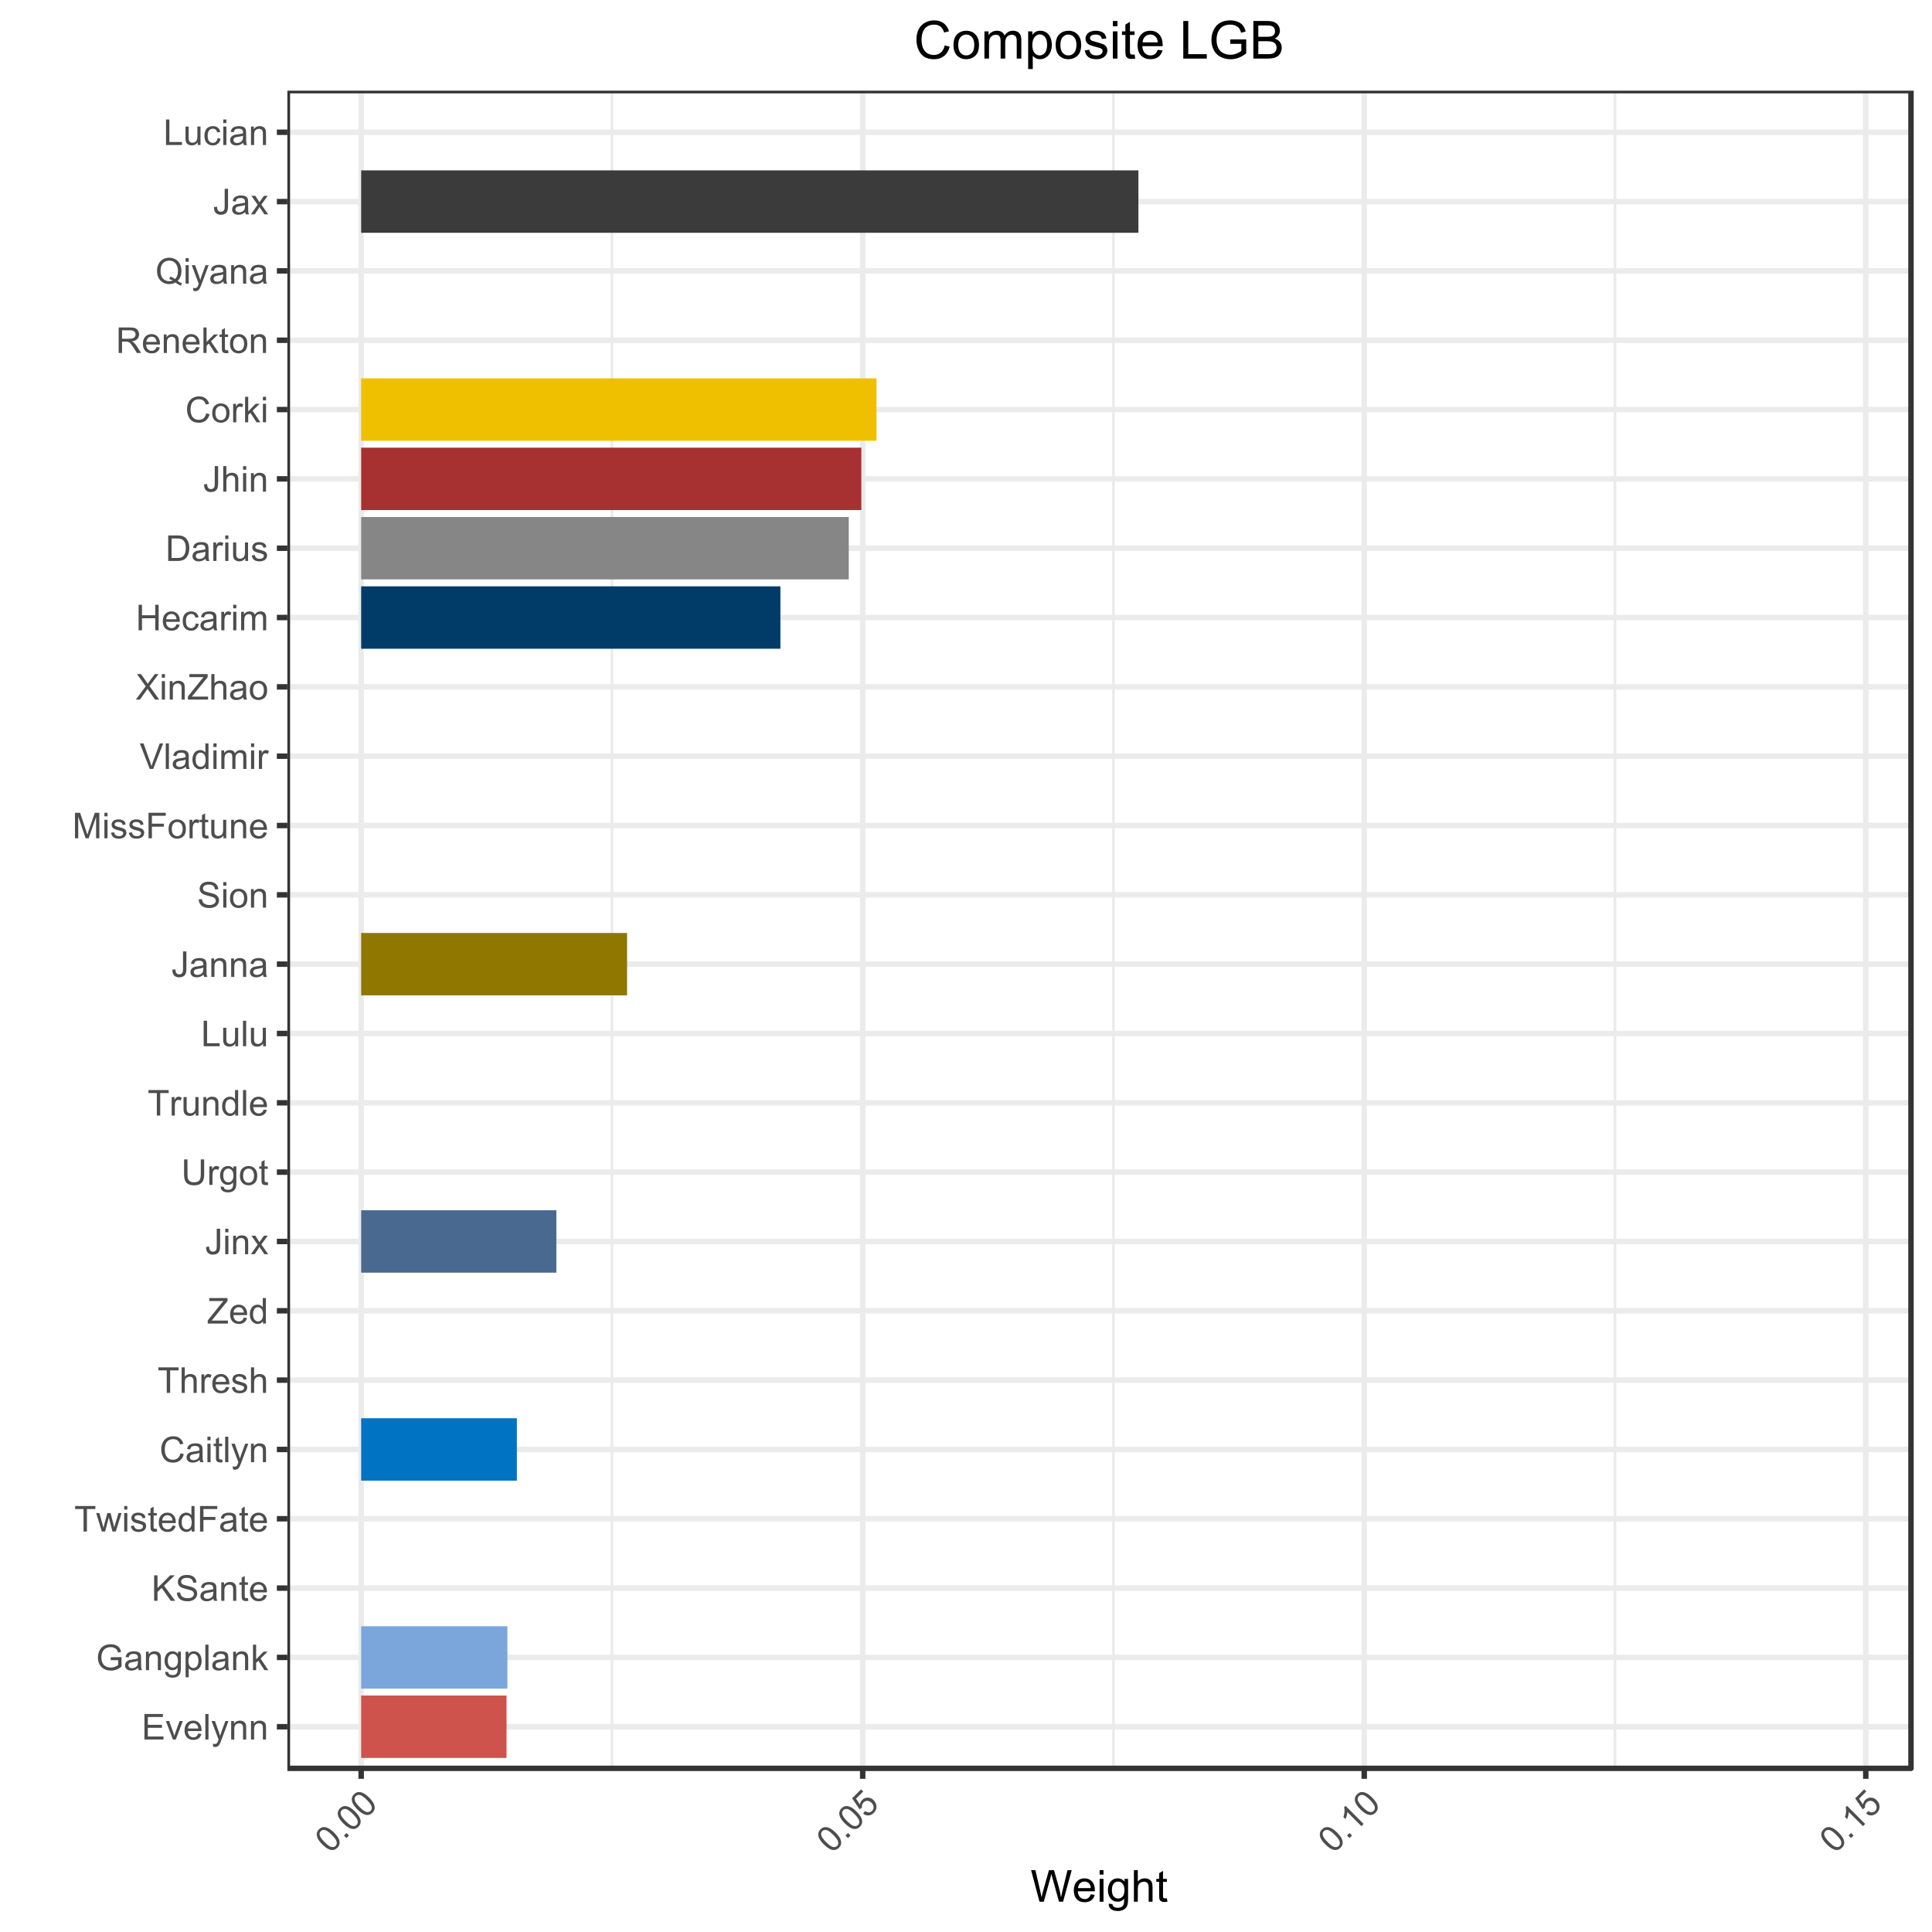 <?xml version="1.0" encoding="UTF-8"?>
<svg xmlns="http://www.w3.org/2000/svg" xmlns:xlink="http://www.w3.org/1999/xlink" width="504pt" height="504pt" viewBox="0 0 504 504" version="1.1">
<defs>
<g>
<symbol overflow="visible" id="glyph0-0">
<path style="stroke:none;" d="M 1.164 0 L 1.164 -5.812 L 5.812 -5.812 L 5.812 0 Z M 1.309 -0.145 L 5.668 -0.145 L 5.668 -5.668 L 1.309 -5.668 Z M 1.309 -0.145 "/>
</symbol>
<symbol overflow="visible" id="glyph0-1">
<path style="stroke:none;" d="M 0.734 0 L 0.734 -6.656 L 5.551 -6.656 L 5.551 -5.871 L 1.617 -5.871 L 1.617 -3.832 L 5.301 -3.832 L 5.301 -3.051 L 1.617 -3.051 L 1.617 -0.785 L 5.703 -0.785 L 5.703 0 Z M 0.734 0 "/>
</symbol>
<symbol overflow="visible" id="glyph0-2">
<path style="stroke:none;" d="M 1.953 0 L 0.117 -4.824 L 0.98 -4.824 L 2.016 -1.934 C 2.125 -1.621 2.227 -1.297 2.324 -0.961 C 2.395 -1.215 2.496 -1.52 2.629 -1.879 L 3.699 -4.824 L 4.539 -4.824 L 2.715 0 Z M 1.953 0 "/>
</symbol>
<symbol overflow="visible" id="glyph0-3">
<path style="stroke:none;" d="M 3.914 -1.555 L 4.758 -1.449 C 4.625 -0.949 4.375 -0.566 4.016 -0.297 C 3.652 -0.027 3.195 0.105 2.637 0.109 C 1.934 0.105 1.375 -0.109 0.961 -0.543 C 0.547 -0.977 0.34 -1.586 0.34 -2.371 C 0.34 -3.18 0.547 -3.809 0.965 -4.258 C 1.383 -4.703 1.926 -4.926 2.594 -4.93 C 3.234 -4.926 3.762 -4.707 4.172 -4.27 C 4.578 -3.828 4.781 -3.211 4.785 -2.422 C 4.781 -2.367 4.781 -2.297 4.781 -2.203 L 1.184 -2.203 C 1.215 -1.672 1.363 -1.266 1.633 -0.984 C 1.902 -0.703 2.238 -0.562 2.645 -0.562 C 2.941 -0.562 3.199 -0.641 3.41 -0.797 C 3.621 -0.953 3.789 -1.203 3.914 -1.555 Z M 1.23 -2.875 L 3.922 -2.875 C 3.883 -3.277 3.781 -3.582 3.613 -3.789 C 3.352 -4.098 3.016 -4.254 2.602 -4.258 C 2.227 -4.254 1.91 -4.129 1.656 -3.879 C 1.398 -3.629 1.258 -3.293 1.23 -2.875 Z M 1.23 -2.875 "/>
</symbol>
<symbol overflow="visible" id="glyph0-4">
<path style="stroke:none;" d="M 0.594 0 L 0.594 -6.656 L 1.414 -6.656 L 1.414 0 Z M 0.594 0 "/>
</symbol>
<symbol overflow="visible" id="glyph0-5">
<path style="stroke:none;" d="M 0.578 1.855 L 0.484 1.09 C 0.66 1.137 0.816 1.16 0.953 1.164 C 1.133 1.16 1.277 1.129 1.391 1.07 C 1.496 1.008 1.586 0.922 1.656 0.816 C 1.707 0.73 1.789 0.527 1.906 0.207 C 1.918 0.16 1.945 0.094 1.98 0.008 L 0.148 -4.824 L 1.031 -4.824 L 2.035 -2.031 C 2.16 -1.676 2.277 -1.305 2.383 -0.914 C 2.473 -1.289 2.586 -1.652 2.719 -2.012 L 3.75 -4.824 L 4.566 -4.824 L 2.734 0.082 C 2.535 0.609 2.383 0.973 2.273 1.176 C 2.129 1.445 1.961 1.645 1.773 1.77 C 1.582 1.895 1.359 1.957 1.102 1.957 C 0.945 1.957 0.77 1.922 0.578 1.855 Z M 0.578 1.855 "/>
</symbol>
<symbol overflow="visible" id="glyph0-6">
<path style="stroke:none;" d="M 0.613 0 L 0.613 -4.824 L 1.348 -4.824 L 1.348 -4.137 C 1.699 -4.664 2.211 -4.926 2.883 -4.93 C 3.172 -4.926 3.438 -4.875 3.684 -4.773 C 3.926 -4.668 4.109 -4.531 4.23 -4.363 C 4.352 -4.191 4.438 -3.992 4.488 -3.762 C 4.516 -3.605 4.527 -3.34 4.531 -2.965 L 4.531 0 L 3.715 0 L 3.715 -2.934 C 3.715 -3.266 3.68 -3.516 3.617 -3.68 C 3.551 -3.844 3.441 -3.973 3.281 -4.074 C 3.117 -4.168 2.926 -4.219 2.711 -4.223 C 2.359 -4.219 2.059 -4.109 1.809 -3.891 C 1.555 -3.668 1.43 -3.246 1.43 -2.633 L 1.43 0 Z M 0.613 0 "/>
</symbol>
<symbol overflow="visible" id="glyph0-7">
<path style="stroke:none;" d="M 3.832 -2.609 L 3.832 -3.391 L 6.652 -3.398 L 6.652 -0.926 C 6.215 -0.582 5.77 -0.32 5.312 -0.148 C 4.848 0.027 4.375 0.109 3.895 0.113 C 3.238 0.109 2.645 -0.027 2.113 -0.305 C 1.578 -0.586 1.176 -0.988 0.902 -1.52 C 0.629 -2.047 0.492 -2.641 0.496 -3.297 C 0.492 -3.941 0.629 -4.547 0.902 -5.109 C 1.172 -5.672 1.559 -6.086 2.07 -6.359 C 2.574 -6.629 3.16 -6.766 3.828 -6.77 C 4.305 -6.766 4.742 -6.688 5.133 -6.535 C 5.523 -6.379 5.828 -6.164 6.047 -5.887 C 6.266 -5.605 6.434 -5.242 6.551 -4.797 L 5.758 -4.578 C 5.656 -4.914 5.531 -5.18 5.387 -5.375 C 5.234 -5.566 5.023 -5.723 4.75 -5.84 C 4.473 -5.953 4.168 -6.012 3.832 -6.016 C 3.43 -6.012 3.082 -5.949 2.789 -5.832 C 2.492 -5.707 2.254 -5.547 2.078 -5.348 C 1.895 -5.148 1.754 -4.93 1.656 -4.691 C 1.484 -4.277 1.398 -3.832 1.402 -3.352 C 1.398 -2.758 1.5 -2.258 1.707 -1.859 C 1.91 -1.457 2.211 -1.16 2.602 -0.969 C 2.992 -0.773 3.406 -0.68 3.848 -0.68 C 4.227 -0.68 4.598 -0.75 4.961 -0.898 C 5.324 -1.043 5.602 -1.203 5.789 -1.371 L 5.789 -2.609 Z M 3.832 -2.609 "/>
</symbol>
<symbol overflow="visible" id="glyph0-8">
<path style="stroke:none;" d="M 3.762 -0.594 C 3.457 -0.332 3.164 -0.152 2.883 -0.047 C 2.602 0.055 2.301 0.105 1.984 0.109 C 1.453 0.105 1.047 -0.02 0.762 -0.277 C 0.477 -0.535 0.332 -0.867 0.336 -1.273 C 0.332 -1.504 0.387 -1.719 0.496 -1.918 C 0.602 -2.109 0.742 -2.266 0.918 -2.387 C 1.09 -2.504 1.285 -2.594 1.508 -2.656 C 1.664 -2.695 1.906 -2.738 2.234 -2.777 C 2.891 -2.855 3.379 -2.949 3.691 -3.062 C 3.691 -3.172 3.691 -3.242 3.695 -3.273 C 3.691 -3.605 3.613 -3.84 3.465 -3.977 C 3.254 -4.16 2.945 -4.254 2.535 -4.254 C 2.148 -4.254 1.863 -4.184 1.68 -4.051 C 1.496 -3.914 1.363 -3.676 1.277 -3.336 L 0.477 -3.445 C 0.547 -3.789 0.668 -4.062 0.836 -4.273 C 1 -4.48 1.242 -4.645 1.559 -4.758 C 1.871 -4.871 2.234 -4.926 2.652 -4.93 C 3.062 -4.926 3.398 -4.879 3.656 -4.785 C 3.914 -4.688 4.102 -4.566 4.223 -4.418 C 4.344 -4.27 4.43 -4.082 4.477 -3.863 C 4.504 -3.723 4.516 -3.473 4.52 -3.109 L 4.52 -2.02 C 4.516 -1.258 4.535 -0.777 4.57 -0.578 C 4.602 -0.375 4.668 -0.184 4.777 0 L 3.922 0 C 3.836 -0.168 3.785 -0.363 3.762 -0.594 Z M 3.691 -2.422 C 3.395 -2.297 2.949 -2.195 2.355 -2.113 C 2.02 -2.062 1.781 -2.008 1.641 -1.945 C 1.5 -1.883 1.391 -1.793 1.32 -1.68 C 1.242 -1.562 1.207 -1.434 1.207 -1.293 C 1.207 -1.074 1.289 -0.895 1.453 -0.75 C 1.617 -0.602 1.859 -0.527 2.18 -0.531 C 2.492 -0.527 2.77 -0.598 3.02 -0.738 C 3.262 -0.875 3.441 -1.062 3.559 -1.305 C 3.645 -1.488 3.691 -1.762 3.691 -2.121 Z M 3.691 -2.422 "/>
</symbol>
<symbol overflow="visible" id="glyph0-9">
<path style="stroke:none;" d="M 0.465 0.398 L 1.258 0.52 C 1.289 0.762 1.383 0.941 1.535 1.055 C 1.738 1.203 2.016 1.277 2.367 1.281 C 2.742 1.277 3.031 1.203 3.242 1.055 C 3.445 0.902 3.586 0.688 3.66 0.418 C 3.699 0.246 3.719 -0.102 3.719 -0.633 C 3.359 -0.211 2.914 0 2.383 0 C 1.719 0 1.207 -0.238 0.844 -0.715 C 0.48 -1.191 0.297 -1.766 0.301 -2.438 C 0.297 -2.898 0.383 -3.32 0.551 -3.711 C 0.715 -4.098 0.953 -4.398 1.273 -4.613 C 1.586 -4.82 1.957 -4.926 2.387 -4.93 C 2.953 -4.926 3.426 -4.699 3.797 -4.242 L 3.797 -4.824 L 4.551 -4.824 L 4.551 -0.652 C 4.547 0.098 4.469 0.625 4.32 0.941 C 4.164 1.254 3.922 1.5 3.594 1.684 C 3.258 1.863 2.852 1.957 2.371 1.957 C 1.793 1.957 1.328 1.824 0.977 1.566 C 0.621 1.305 0.449 0.918 0.465 0.398 Z M 1.141 -2.496 C 1.137 -1.863 1.262 -1.398 1.516 -1.109 C 1.766 -0.816 2.082 -0.672 2.461 -0.676 C 2.836 -0.672 3.148 -0.816 3.406 -1.109 C 3.656 -1.395 3.785 -1.848 3.789 -2.469 C 3.785 -3.055 3.652 -3.5 3.395 -3.805 C 3.129 -4.102 2.816 -4.254 2.449 -4.254 C 2.082 -4.254 1.77 -4.105 1.52 -3.812 C 1.262 -3.516 1.137 -3.078 1.141 -2.496 Z M 1.141 -2.496 "/>
</symbol>
<symbol overflow="visible" id="glyph0-10">
<path style="stroke:none;" d="M 0.613 1.848 L 0.613 -4.824 L 1.359 -4.824 L 1.359 -4.195 C 1.531 -4.438 1.727 -4.621 1.953 -4.746 C 2.172 -4.867 2.441 -4.926 2.758 -4.93 C 3.168 -4.926 3.531 -4.82 3.848 -4.613 C 4.16 -4.398 4.398 -4.102 4.559 -3.715 C 4.719 -3.328 4.797 -2.906 4.801 -2.449 C 4.797 -1.953 4.711 -1.508 4.535 -1.113 C 4.355 -0.719 4.098 -0.414 3.762 -0.207 C 3.426 0.004 3.07 0.105 2.699 0.109 C 2.422 0.105 2.176 0.051 1.965 -0.062 C 1.746 -0.176 1.57 -0.32 1.43 -0.5 L 1.43 1.848 Z M 1.352 -2.383 C 1.348 -1.762 1.473 -1.305 1.727 -1.008 C 1.977 -0.711 2.281 -0.562 2.645 -0.562 C 3.004 -0.562 3.316 -0.715 3.574 -1.023 C 3.832 -1.328 3.961 -1.805 3.965 -2.453 C 3.961 -3.066 3.836 -3.527 3.586 -3.832 C 3.332 -4.137 3.027 -4.289 2.68 -4.293 C 2.328 -4.289 2.02 -4.125 1.754 -3.805 C 1.48 -3.477 1.348 -3.004 1.352 -2.383 Z M 1.352 -2.383 "/>
</symbol>
<symbol overflow="visible" id="glyph0-11">
<path style="stroke:none;" d="M 0.617 0 L 0.617 -6.656 L 1.434 -6.656 L 1.434 -2.859 L 3.371 -4.824 L 4.426 -4.824 L 2.582 -3.035 L 4.613 0 L 3.605 0 L 2.012 -2.465 L 1.434 -1.91 L 1.434 0 Z M 0.617 0 "/>
</symbol>
<symbol overflow="visible" id="glyph0-12">
<path style="stroke:none;" d="M 0.68 0 L 0.68 -6.656 L 1.562 -6.656 L 1.562 -3.355 L 4.867 -6.656 L 6.062 -6.656 L 3.27 -3.961 L 6.184 0 L 5.023 0 L 2.652 -3.371 L 1.562 -2.309 L 1.562 0 Z M 0.68 0 "/>
</symbol>
<symbol overflow="visible" id="glyph0-13">
<path style="stroke:none;" d="M 0.418 -2.141 L 1.25 -2.211 C 1.285 -1.875 1.379 -1.602 1.523 -1.391 C 1.664 -1.172 1.887 -1 2.191 -0.871 C 2.496 -0.738 2.836 -0.672 3.215 -0.676 C 3.547 -0.672 3.844 -0.723 4.105 -0.824 C 4.359 -0.922 4.551 -1.059 4.68 -1.238 C 4.801 -1.41 4.863 -1.602 4.867 -1.809 C 4.863 -2.016 4.801 -2.199 4.684 -2.355 C 4.559 -2.512 4.359 -2.641 4.086 -2.746 C 3.906 -2.812 3.512 -2.922 2.902 -3.07 C 2.285 -3.219 1.859 -3.355 1.617 -3.488 C 1.297 -3.652 1.059 -3.859 0.906 -4.105 C 0.746 -4.352 0.668 -4.629 0.672 -4.938 C 0.668 -5.27 0.762 -5.582 0.957 -5.879 C 1.145 -6.168 1.426 -6.391 1.793 -6.543 C 2.16 -6.691 2.566 -6.766 3.016 -6.77 C 3.504 -6.766 3.938 -6.688 4.32 -6.531 C 4.695 -6.371 4.988 -6.137 5.191 -5.828 C 5.395 -5.52 5.5 -5.172 5.516 -4.781 L 4.672 -4.719 C 4.625 -5.133 4.473 -5.453 4.211 -5.672 C 3.949 -5.887 3.562 -5.992 3.051 -5.996 C 2.516 -5.992 2.129 -5.895 1.887 -5.703 C 1.641 -5.504 1.516 -5.27 1.52 -4.996 C 1.516 -4.754 1.605 -4.559 1.781 -4.406 C 1.949 -4.25 2.391 -4.09 3.109 -3.93 C 3.824 -3.766 4.316 -3.625 4.582 -3.504 C 4.969 -3.324 5.254 -3.098 5.441 -2.824 C 5.625 -2.551 5.719 -2.234 5.719 -1.879 C 5.719 -1.523 5.617 -1.191 5.414 -0.879 C 5.211 -0.566 4.918 -0.32 4.539 -0.148 C 4.156 0.027 3.73 0.109 3.258 0.113 C 2.652 0.109 2.145 0.027 1.738 -0.148 C 1.328 -0.32 1.008 -0.586 0.781 -0.941 C 0.547 -1.293 0.426 -1.691 0.418 -2.141 Z M 0.418 -2.141 "/>
</symbol>
<symbol overflow="visible" id="glyph0-14">
<path style="stroke:none;" d="M 2.398 -0.73 L 2.516 -0.008 C 2.281 0.039 2.078 0.059 1.898 0.062 C 1.602 0.059 1.371 0.016 1.207 -0.078 C 1.043 -0.168 0.926 -0.293 0.859 -0.445 C 0.793 -0.598 0.762 -0.918 0.762 -1.414 L 0.762 -4.188 L 0.164 -4.188 L 0.164 -4.824 L 0.762 -4.824 L 0.762 -6.016 L 1.574 -6.508 L 1.574 -4.824 L 2.398 -4.824 L 2.398 -4.188 L 1.574 -4.188 L 1.574 -1.367 C 1.57 -1.129 1.586 -0.98 1.617 -0.914 C 1.645 -0.848 1.691 -0.793 1.758 -0.758 C 1.82 -0.715 1.914 -0.695 2.039 -0.699 C 2.129 -0.695 2.246 -0.707 2.398 -0.73 Z M 2.398 -0.73 "/>
</symbol>
<symbol overflow="visible" id="glyph0-15">
<path style="stroke:none;" d="M 2.41 0 L 2.41 -5.871 L 0.219 -5.871 L 0.219 -6.656 L 5.496 -6.656 L 5.496 -5.871 L 3.293 -5.871 L 3.293 0 Z M 2.41 0 "/>
</symbol>
<symbol overflow="visible" id="glyph0-16">
<path style="stroke:none;" d="M 1.504 0 L 0.027 -4.824 L 0.871 -4.824 L 1.641 -2.039 L 1.926 -1.004 C 1.938 -1.051 2.02 -1.383 2.176 -2 L 2.941 -4.824 L 3.781 -4.824 L 4.504 -2.023 L 4.746 -1.102 L 5.023 -2.035 L 5.848 -4.824 L 6.645 -4.824 L 5.137 0 L 4.285 0 L 3.52 -2.887 L 3.332 -3.711 L 2.355 0 Z M 1.504 0 "/>
</symbol>
<symbol overflow="visible" id="glyph0-17">
<path style="stroke:none;" d="M 0.617 -5.719 L 0.617 -6.656 L 1.434 -6.656 L 1.434 -5.719 Z M 0.617 0 L 0.617 -4.824 L 1.434 -4.824 L 1.434 0 Z M 0.617 0 "/>
</symbol>
<symbol overflow="visible" id="glyph0-18">
<path style="stroke:none;" d="M 0.285 -1.441 L 1.094 -1.566 C 1.137 -1.238 1.262 -0.992 1.473 -0.82 C 1.676 -0.648 1.969 -0.562 2.344 -0.562 C 2.719 -0.562 2.996 -0.637 3.18 -0.793 C 3.359 -0.941 3.449 -1.121 3.453 -1.332 C 3.449 -1.512 3.371 -1.656 3.211 -1.766 C 3.098 -1.836 2.816 -1.93 2.375 -2.043 C 1.773 -2.191 1.359 -2.32 1.129 -2.434 C 0.895 -2.543 0.719 -2.699 0.602 -2.895 C 0.48 -3.09 0.422 -3.305 0.422 -3.543 C 0.422 -3.754 0.469 -3.953 0.57 -4.137 C 0.664 -4.32 0.801 -4.473 0.973 -4.594 C 1.098 -4.688 1.27 -4.766 1.492 -4.832 C 1.707 -4.895 1.941 -4.926 2.199 -4.93 C 2.574 -4.926 2.906 -4.871 3.195 -4.766 C 3.477 -4.656 3.688 -4.512 3.828 -4.324 C 3.961 -4.137 4.055 -3.887 4.109 -3.578 L 3.309 -3.469 C 3.273 -3.715 3.168 -3.906 2.996 -4.047 C 2.816 -4.184 2.57 -4.254 2.258 -4.258 C 1.879 -4.254 1.613 -4.191 1.453 -4.07 C 1.289 -3.945 1.207 -3.801 1.211 -3.637 C 1.207 -3.527 1.242 -3.434 1.312 -3.352 C 1.379 -3.262 1.48 -3.188 1.625 -3.133 C 1.703 -3.102 1.945 -3.031 2.348 -2.926 C 2.922 -2.766 3.324 -2.641 3.559 -2.543 C 3.785 -2.445 3.965 -2.301 4.098 -2.117 C 4.223 -1.926 4.289 -1.695 4.293 -1.418 C 4.289 -1.145 4.211 -0.887 4.055 -0.645 C 3.895 -0.402 3.664 -0.215 3.363 -0.086 C 3.062 0.043 2.723 0.105 2.348 0.109 C 1.719 0.105 1.242 -0.023 0.914 -0.281 C 0.586 -0.539 0.375 -0.926 0.285 -1.441 Z M 0.285 -1.441 "/>
</symbol>
<symbol overflow="visible" id="glyph0-19">
<path style="stroke:none;" d="M 3.742 0 L 3.742 -0.609 C 3.434 -0.133 2.984 0.105 2.395 0.109 C 2.008 0.105 1.652 0.004 1.332 -0.207 C 1.004 -0.418 0.754 -0.715 0.582 -1.098 C 0.402 -1.473 0.316 -1.91 0.316 -2.406 C 0.316 -2.887 0.395 -3.324 0.559 -3.715 C 0.715 -4.105 0.957 -4.406 1.281 -4.617 C 1.598 -4.824 1.957 -4.926 2.355 -4.93 C 2.645 -4.926 2.902 -4.867 3.133 -4.746 C 3.355 -4.621 3.539 -4.461 3.688 -4.27 L 3.688 -6.656 L 4.5 -6.656 L 4.5 0 Z M 1.156 -2.406 C 1.152 -1.785 1.285 -1.324 1.547 -1.02 C 1.805 -0.715 2.109 -0.562 2.469 -0.562 C 2.824 -0.562 3.129 -0.707 3.379 -1 C 3.625 -1.293 3.75 -1.738 3.754 -2.34 C 3.75 -2.996 3.621 -3.48 3.371 -3.789 C 3.113 -4.098 2.801 -4.254 2.434 -4.254 C 2.066 -4.254 1.766 -4.105 1.523 -3.809 C 1.277 -3.512 1.152 -3.043 1.156 -2.406 Z M 1.156 -2.406 "/>
</symbol>
<symbol overflow="visible" id="glyph0-20">
<path style="stroke:none;" d="M 0.762 0 L 0.762 -6.656 L 5.254 -6.656 L 5.254 -5.871 L 1.645 -5.871 L 1.645 -3.809 L 4.77 -3.809 L 4.77 -3.023 L 1.645 -3.023 L 1.645 0 Z M 0.762 0 "/>
</symbol>
<symbol overflow="visible" id="glyph0-21">
<path style="stroke:none;" d="M 5.469 -2.336 L 6.348 -2.113 C 6.16 -1.387 5.828 -0.836 5.352 -0.457 C 4.867 -0.078 4.281 0.109 3.594 0.113 C 2.871 0.109 2.289 -0.031 1.84 -0.324 C 1.391 -0.613 1.047 -1.039 0.816 -1.594 C 0.578 -2.148 0.461 -2.742 0.465 -3.379 C 0.461 -4.07 0.594 -4.676 0.859 -5.191 C 1.121 -5.707 1.5 -6.098 1.992 -6.367 C 2.48 -6.633 3.016 -6.766 3.605 -6.77 C 4.27 -6.766 4.832 -6.598 5.285 -6.262 C 5.738 -5.922 6.055 -5.445 6.234 -4.832 L 5.367 -4.629 C 5.211 -5.113 4.984 -5.465 4.695 -5.684 C 4.398 -5.902 4.031 -6.012 3.586 -6.016 C 3.074 -6.012 2.645 -5.891 2.305 -5.648 C 1.957 -5.402 1.715 -5.07 1.578 -4.66 C 1.438 -4.246 1.371 -3.82 1.371 -3.383 C 1.371 -2.812 1.453 -2.32 1.617 -1.898 C 1.781 -1.477 2.035 -1.16 2.387 -0.953 C 2.73 -0.742 3.109 -0.637 3.52 -0.641 C 4.008 -0.637 4.426 -0.781 4.77 -1.066 C 5.113 -1.348 5.344 -1.77 5.469 -2.336 Z M 5.469 -2.336 "/>
</symbol>
<symbol overflow="visible" id="glyph0-22">
<path style="stroke:none;" d="M 0.613 0 L 0.613 -6.656 L 1.43 -6.656 L 1.43 -4.27 C 1.812 -4.707 2.293 -4.926 2.875 -4.93 C 3.23 -4.926 3.539 -4.855 3.805 -4.719 C 4.062 -4.574 4.25 -4.383 4.367 -4.137 C 4.477 -3.887 4.535 -3.523 4.539 -3.055 L 4.539 0 L 3.723 0 L 3.723 -3.055 C 3.719 -3.461 3.633 -3.758 3.457 -3.945 C 3.277 -4.129 3.027 -4.223 2.707 -4.227 C 2.465 -4.223 2.234 -4.16 2.023 -4.039 C 1.805 -3.91 1.652 -3.742 1.566 -3.527 C 1.473 -3.312 1.43 -3.016 1.43 -2.637 L 1.43 0 Z M 0.613 0 "/>
</symbol>
<symbol overflow="visible" id="glyph0-23">
<path style="stroke:none;" d="M 0.605 0 L 0.605 -4.824 L 1.34 -4.824 L 1.34 -4.09 C 1.523 -4.434 1.695 -4.656 1.859 -4.766 C 2.016 -4.871 2.191 -4.926 2.383 -4.93 C 2.656 -4.926 2.938 -4.84 3.223 -4.668 L 2.941 -3.91 C 2.742 -4.023 2.543 -4.082 2.344 -4.086 C 2.164 -4.082 2 -4.031 1.859 -3.926 C 1.715 -3.816 1.617 -3.664 1.559 -3.477 C 1.465 -3.184 1.418 -2.867 1.422 -2.523 L 1.422 0 Z M 0.605 0 "/>
</symbol>
<symbol overflow="visible" id="glyph0-24">
<path style="stroke:none;" d="M 0.188 0 L 0.188 -0.816 L 3.598 -5.082 C 3.84 -5.379 4.066 -5.645 4.285 -5.871 L 0.57 -5.871 L 0.57 -6.656 L 5.34 -6.656 L 5.34 -5.871 L 1.602 -1.254 L 1.199 -0.785 L 5.449 -0.785 L 5.449 0 Z M 0.188 0 "/>
</symbol>
<symbol overflow="visible" id="glyph0-25">
<path style="stroke:none;" d="M 0.27 -1.891 L 1.062 -2 C 1.078 -1.484 1.176 -1.137 1.348 -0.953 C 1.516 -0.762 1.75 -0.668 2.051 -0.672 C 2.27 -0.668 2.461 -0.719 2.625 -0.824 C 2.785 -0.922 2.895 -1.059 2.957 -1.238 C 3.016 -1.41 3.047 -1.688 3.047 -2.07 L 3.047 -6.656 L 3.93 -6.656 L 3.93 -2.121 C 3.926 -1.562 3.859 -1.129 3.727 -0.824 C 3.59 -0.516 3.375 -0.281 3.086 -0.125 C 2.793 0.035 2.449 0.109 2.059 0.113 C 1.469 0.109 1.023 -0.055 0.715 -0.391 C 0.402 -0.723 0.254 -1.223 0.27 -1.891 Z M 0.27 -1.891 "/>
</symbol>
<symbol overflow="visible" id="glyph0-26">
<path style="stroke:none;" d="M 0.066 0 L 1.828 -2.508 L 0.199 -4.824 L 1.223 -4.824 L 1.961 -3.691 C 2.098 -3.477 2.211 -3.297 2.297 -3.152 C 2.43 -3.352 2.551 -3.527 2.664 -3.684 L 3.477 -4.824 L 4.453 -4.824 L 2.789 -2.551 L 4.582 0 L 3.578 0 L 2.59 -1.5 L 2.324 -1.902 L 1.059 0 Z M 0.066 0 "/>
</symbol>
<symbol overflow="visible" id="glyph0-27">
<path style="stroke:none;" d="M 5.086 -6.656 L 5.969 -6.656 L 5.969 -2.812 C 5.965 -2.141 5.887 -1.605 5.738 -1.215 C 5.582 -0.816 5.309 -0.496 4.918 -0.254 C 4.52 -0.008 4.004 0.109 3.363 0.113 C 2.738 0.109 2.227 0.008 1.832 -0.207 C 1.434 -0.418 1.152 -0.73 0.984 -1.141 C 0.812 -1.547 0.727 -2.105 0.73 -2.812 L 0.73 -6.656 L 1.613 -6.656 L 1.613 -2.816 C 1.609 -2.234 1.664 -1.809 1.773 -1.535 C 1.879 -1.262 2.062 -1.051 2.324 -0.902 C 2.586 -0.754 2.906 -0.68 3.289 -0.68 C 3.93 -0.68 4.391 -0.824 4.672 -1.121 C 4.945 -1.41 5.086 -1.977 5.086 -2.816 Z M 5.086 -6.656 "/>
</symbol>
<symbol overflow="visible" id="glyph0-28">
<path style="stroke:none;" d="M 0.309 -2.41 C 0.305 -3.301 0.555 -3.965 1.055 -4.395 C 1.469 -4.75 1.973 -4.926 2.57 -4.93 C 3.23 -4.926 3.773 -4.711 4.195 -4.277 C 4.617 -3.844 4.828 -3.242 4.828 -2.48 C 4.828 -1.855 4.734 -1.367 4.547 -1.012 C 4.359 -0.656 4.086 -0.379 3.734 -0.184 C 3.375 0.012 2.988 0.105 2.57 0.109 C 1.895 0.105 1.348 -0.109 0.934 -0.539 C 0.512 -0.973 0.305 -1.594 0.309 -2.41 Z M 1.148 -2.41 C 1.148 -1.789 1.281 -1.328 1.551 -1.023 C 1.82 -0.715 2.16 -0.562 2.57 -0.562 C 2.973 -0.562 3.309 -0.715 3.582 -1.023 C 3.848 -1.332 3.984 -1.805 3.988 -2.438 C 3.984 -3.031 3.848 -3.48 3.582 -3.793 C 3.309 -4.098 2.973 -4.254 2.57 -4.254 C 2.16 -4.254 1.82 -4.098 1.551 -3.793 C 1.281 -3.484 1.148 -3.023 1.148 -2.41 Z M 1.148 -2.41 "/>
</symbol>
<symbol overflow="visible" id="glyph0-29">
<path style="stroke:none;" d="M 3.773 0 L 3.773 -0.707 C 3.398 -0.164 2.887 0.105 2.242 0.109 C 1.957 0.105 1.691 0.055 1.445 -0.055 C 1.199 -0.16 1.016 -0.297 0.898 -0.465 C 0.773 -0.629 0.691 -0.832 0.645 -1.07 C 0.609 -1.23 0.59 -1.484 0.594 -1.836 L 0.594 -4.824 L 1.414 -4.824 L 1.414 -2.148 C 1.41 -1.719 1.426 -1.43 1.461 -1.285 C 1.508 -1.066 1.617 -0.898 1.789 -0.777 C 1.953 -0.652 2.16 -0.59 2.406 -0.594 C 2.648 -0.59 2.879 -0.652 3.094 -0.781 C 3.309 -0.906 3.461 -1.078 3.551 -1.297 C 3.641 -1.508 3.684 -1.824 3.688 -2.238 L 3.688 -4.824 L 4.504 -4.824 L 4.504 0 Z M 3.773 0 "/>
</symbol>
<symbol overflow="visible" id="glyph0-30">
<path style="stroke:none;" d="M 0.68 0 L 0.68 -6.656 L 1.562 -6.656 L 1.562 -0.785 L 4.84 -0.785 L 4.84 0 Z M 0.68 0 "/>
</symbol>
<symbol overflow="visible" id="glyph0-31">
<path style="stroke:none;" d="M 0.691 0 L 0.691 -6.656 L 2.016 -6.656 L 3.594 -1.945 C 3.734 -1.504 3.84 -1.172 3.91 -0.957 C 3.98 -1.195 4.102 -1.551 4.266 -2.023 L 5.859 -6.656 L 7.043 -6.656 L 7.043 0 L 6.195 0 L 6.195 -5.57 L 4.258 0 L 3.465 0 L 1.539 -5.668 L 1.539 0 Z M 0.691 0 "/>
</symbol>
<symbol overflow="visible" id="glyph0-32">
<path style="stroke:none;" d="M 2.621 0 L 0.039 -6.656 L 0.996 -6.656 L 2.727 -1.82 C 2.859 -1.43 2.977 -1.066 3.074 -0.73 C 3.176 -1.094 3.297 -1.457 3.434 -1.82 L 5.23 -6.656 L 6.129 -6.656 L 3.523 0 Z M 2.621 0 "/>
</symbol>
<symbol overflow="visible" id="glyph0-33">
<path style="stroke:none;" d="M 0.613 0 L 0.613 -4.824 L 1.344 -4.824 L 1.344 -4.145 C 1.492 -4.379 1.695 -4.57 1.945 -4.715 C 2.195 -4.855 2.48 -4.926 2.805 -4.93 C 3.16 -4.926 3.453 -4.852 3.684 -4.707 C 3.91 -4.559 4.07 -4.352 4.168 -4.086 C 4.547 -4.645 5.043 -4.926 5.656 -4.93 C 6.133 -4.926 6.504 -4.793 6.762 -4.531 C 7.02 -4.266 7.148 -3.859 7.148 -3.309 L 7.148 0 L 6.336 0 L 6.336 -3.039 C 6.332 -3.363 6.305 -3.598 6.254 -3.742 C 6.199 -3.887 6.105 -4.004 5.965 -4.09 C 5.824 -4.176 5.66 -4.219 5.477 -4.223 C 5.137 -4.219 4.855 -4.105 4.633 -3.883 C 4.406 -3.656 4.293 -3.297 4.297 -2.801 L 4.297 0 L 3.477 0 L 3.477 -3.133 C 3.473 -3.496 3.406 -3.77 3.277 -3.949 C 3.141 -4.129 2.926 -4.219 2.625 -4.223 C 2.395 -4.219 2.18 -4.156 1.988 -4.039 C 1.789 -3.914 1.648 -3.738 1.562 -3.508 C 1.473 -3.273 1.43 -2.938 1.43 -2.504 L 1.43 0 Z M 0.613 0 "/>
</symbol>
<symbol overflow="visible" id="glyph0-34">
<path style="stroke:none;" d="M 0.039 0 L 2.617 -3.469 L 0.344 -6.656 L 1.395 -6.656 L 2.602 -4.949 C 2.852 -4.594 3.027 -4.32 3.137 -4.133 C 3.281 -4.371 3.457 -4.625 3.664 -4.891 L 5.004 -6.656 L 5.961 -6.656 L 3.625 -3.52 L 6.145 0 L 5.055 0 L 3.379 -2.375 C 3.281 -2.508 3.184 -2.656 3.09 -2.82 C 2.938 -2.574 2.832 -2.41 2.77 -2.32 L 1.098 0 Z M 0.039 0 "/>
</symbol>
<symbol overflow="visible" id="glyph0-35">
<path style="stroke:none;" d="M 0.746 0 L 0.746 -6.656 L 1.625 -6.656 L 1.625 -3.922 L 5.086 -3.922 L 5.086 -6.656 L 5.969 -6.656 L 5.969 0 L 5.086 0 L 5.086 -3.137 L 1.625 -3.137 L 1.625 0 Z M 0.746 0 "/>
</symbol>
<symbol overflow="visible" id="glyph0-36">
<path style="stroke:none;" d="M 3.762 -1.766 L 4.562 -1.66 C 4.473 -1.105 4.25 -0.672 3.891 -0.359 C 3.527 -0.047 3.082 0.105 2.555 0.109 C 1.895 0.105 1.363 -0.105 0.965 -0.535 C 0.562 -0.965 0.363 -1.586 0.363 -2.395 C 0.363 -2.914 0.449 -3.371 0.621 -3.762 C 0.793 -4.152 1.055 -4.441 1.41 -4.637 C 1.758 -4.828 2.141 -4.926 2.562 -4.93 C 3.082 -4.926 3.512 -4.793 3.848 -4.531 C 4.18 -4.266 4.395 -3.891 4.488 -3.406 L 3.691 -3.281 C 3.613 -3.605 3.477 -3.848 3.289 -4.012 C 3.094 -4.172 2.863 -4.254 2.594 -4.258 C 2.18 -4.254 1.844 -4.105 1.59 -3.816 C 1.328 -3.52 1.199 -3.055 1.203 -2.414 C 1.199 -1.766 1.324 -1.293 1.574 -1.004 C 1.82 -0.707 2.145 -0.562 2.547 -0.562 C 2.863 -0.562 3.129 -0.66 3.348 -0.855 C 3.559 -1.051 3.699 -1.352 3.762 -1.766 Z M 3.762 -1.766 "/>
</symbol>
<symbol overflow="visible" id="glyph0-37">
<path style="stroke:none;" d="M 0.719 0 L 0.719 -6.656 L 3.012 -6.656 C 3.527 -6.656 3.922 -6.625 4.195 -6.562 C 4.578 -6.473 4.902 -6.312 5.172 -6.086 C 5.52 -5.785 5.781 -5.406 5.961 -4.945 C 6.133 -4.484 6.223 -3.957 6.223 -3.363 C 6.223 -2.855 6.16 -2.406 6.043 -2.02 C 5.922 -1.625 5.773 -1.301 5.59 -1.051 C 5.402 -0.793 5.199 -0.594 4.984 -0.445 C 4.762 -0.297 4.496 -0.184 4.188 -0.113 C 3.875 -0.035 3.52 0 3.121 0 Z M 1.598 -0.785 L 3.02 -0.785 C 3.457 -0.785 3.801 -0.824 4.051 -0.906 C 4.297 -0.988 4.496 -1.105 4.648 -1.254 C 4.855 -1.461 5.02 -1.738 5.137 -2.094 C 5.25 -2.445 5.309 -2.875 5.312 -3.379 C 5.309 -4.07 5.195 -4.605 4.969 -4.98 C 4.742 -5.355 4.465 -5.605 4.137 -5.734 C 3.898 -5.824 3.516 -5.871 2.996 -5.871 L 1.598 -5.871 Z M 1.598 -0.785 "/>
</symbol>
<symbol overflow="visible" id="glyph0-38">
<path style="stroke:none;" d="M 0.73 0 L 0.73 -6.656 L 3.684 -6.656 C 4.273 -6.656 4.723 -6.594 5.035 -6.477 C 5.34 -6.352 5.59 -6.141 5.777 -5.844 C 5.961 -5.539 6.051 -5.207 6.055 -4.84 C 6.051 -4.367 5.898 -3.969 5.594 -3.645 C 5.285 -3.32 4.812 -3.113 4.18 -3.027 C 4.406 -2.914 4.586 -2.805 4.711 -2.699 C 4.965 -2.461 5.207 -2.164 5.441 -1.812 L 6.598 0 L 5.488 0 L 4.609 -1.387 C 4.348 -1.781 4.137 -2.086 3.973 -2.301 C 3.805 -2.512 3.652 -2.66 3.523 -2.746 C 3.391 -2.828 3.258 -2.887 3.125 -2.926 C 3.02 -2.941 2.855 -2.953 2.633 -2.957 L 1.613 -2.957 L 1.613 0 Z M 1.613 -3.719 L 3.504 -3.719 C 3.906 -3.715 4.219 -3.758 4.449 -3.844 C 4.672 -3.926 4.844 -4.059 4.965 -4.242 C 5.082 -4.426 5.145 -4.625 5.145 -4.84 C 5.145 -5.152 5.027 -5.41 4.801 -5.617 C 4.57 -5.816 4.211 -5.918 3.719 -5.922 L 1.613 -5.922 Z M 1.613 -3.719 "/>
</symbol>
<symbol overflow="visible" id="glyph0-39">
<path style="stroke:none;" d="M 5.762 -0.715 C 6.168 -0.43 6.547 -0.223 6.895 -0.094 L 6.633 0.52 C 6.156 0.344 5.68 0.074 5.203 -0.301 C 4.711 -0.023 4.164 0.109 3.57 0.113 C 2.961 0.109 2.414 -0.031 1.93 -0.32 C 1.438 -0.609 1.062 -1.02 0.797 -1.547 C 0.531 -2.074 0.398 -2.668 0.398 -3.328 C 0.398 -3.984 0.531 -4.582 0.797 -5.121 C 1.062 -5.66 1.441 -6.07 1.938 -6.352 C 2.426 -6.633 2.977 -6.773 3.586 -6.773 C 4.199 -6.773 4.75 -6.625 5.246 -6.336 C 5.738 -6.039 6.117 -5.633 6.375 -5.109 C 6.633 -4.586 6.762 -3.992 6.766 -3.332 C 6.762 -2.781 6.68 -2.289 6.516 -1.855 C 6.348 -1.414 6.094 -1.035 5.762 -0.715 Z M 3.824 -1.84 C 4.328 -1.695 4.746 -1.48 5.082 -1.203 C 5.598 -1.672 5.859 -2.383 5.859 -3.332 C 5.859 -3.867 5.766 -4.336 5.582 -4.742 C 5.398 -5.141 5.129 -5.453 4.777 -5.68 C 4.422 -5.898 4.027 -6.012 3.594 -6.016 C 2.93 -6.012 2.387 -5.785 1.957 -5.34 C 1.523 -4.887 1.305 -4.219 1.309 -3.328 C 1.305 -2.461 1.52 -1.797 1.949 -1.336 C 2.375 -0.871 2.922 -0.637 3.594 -0.641 C 3.902 -0.637 4.199 -0.695 4.48 -0.816 C 4.203 -0.992 3.914 -1.121 3.609 -1.199 Z M 3.824 -1.84 "/>
</symbol>
<symbol overflow="visible" id="glyph1-0">
<path style="stroke:none;" d="M 0.82 -0.82 L -3.289 -4.934 L 0 -8.219 L 4.109 -4.109 Z M 0.82 -1.027 L 3.906 -4.109 L 0 -8.016 L -3.082 -4.934 Z M 0.82 -1.027 "/>
</symbol>
<symbol overflow="visible" id="glyph1-1">
<path style="stroke:none;" d="M -2.047 -2.594 C -2.602 -3.148 -2.992 -3.652 -3.219 -4.109 C -3.441 -4.559 -3.535 -4.992 -3.496 -5.402 C -3.453 -5.812 -3.262 -6.188 -2.918 -6.535 C -2.664 -6.785 -2.391 -6.957 -2.102 -7.047 C -1.809 -7.133 -1.504 -7.145 -1.188 -7.078 C -0.871 -7.008 -0.539 -6.871 -0.195 -6.668 C 0.148 -6.465 0.551 -6.129 1.02 -5.664 C 1.57 -5.109 1.957 -4.605 2.188 -4.156 C 2.41 -3.699 2.504 -3.27 2.465 -2.859 C 2.422 -2.449 2.23 -2.07 1.887 -1.727 C 1.434 -1.27 0.914 -1.074 0.332 -1.145 C -0.371 -1.223 -1.16 -1.707 -2.047 -2.594 Z M -1.453 -3.188 C -0.68 -2.414 -0.078 -1.988 0.359 -1.918 C 0.793 -1.84 1.145 -1.938 1.414 -2.203 C 1.676 -2.469 1.77 -2.82 1.695 -3.258 C 1.617 -3.695 1.195 -4.297 0.426 -5.07 C -0.348 -5.844 -0.949 -6.27 -1.387 -6.344 C -1.82 -6.414 -2.172 -6.316 -2.445 -6.051 C -2.707 -5.781 -2.809 -5.457 -2.746 -5.078 C -2.656 -4.59 -2.227 -3.961 -1.453 -3.188 Z M -1.453 -3.188 "/>
</symbol>
<symbol overflow="visible" id="glyph1-2">
<path style="stroke:none;" d="M 0.598 -0.598 L -0.062 -1.254 L 0.598 -1.914 L 1.254 -1.254 Z M 0.598 -0.598 "/>
</symbol>
<symbol overflow="visible" id="glyph1-3">
<path style="stroke:none;" d="M -0.961 -1.508 L -0.406 -2.164 C -0.062 -1.91 0.262 -1.793 0.574 -1.809 C 0.887 -1.82 1.156 -1.945 1.391 -2.18 C 1.664 -2.457 1.797 -2.797 1.781 -3.199 C 1.766 -3.602 1.582 -3.977 1.234 -4.324 C 0.902 -4.652 0.551 -4.82 0.176 -4.828 C -0.199 -4.832 -0.535 -4.684 -0.836 -4.387 C -1.02 -4.195 -1.145 -3.984 -1.211 -3.754 C -1.273 -3.516 -1.281 -3.289 -1.234 -3.074 L -1.848 -2.602 L -3.812 -5.477 L -1.469 -7.816 L -0.918 -7.262 L -2.797 -5.387 L -1.785 -3.867 C -1.695 -4.344 -1.496 -4.738 -1.191 -5.051 C -0.777 -5.461 -0.293 -5.664 0.277 -5.664 C 0.84 -5.66 1.348 -5.434 1.797 -4.988 C 2.223 -4.559 2.469 -4.066 2.531 -3.512 C 2.609 -2.824 2.387 -2.223 1.867 -1.703 C 1.434 -1.273 0.965 -1.043 0.457 -1.016 C -0.051 -0.98 -0.523 -1.145 -0.961 -1.508 Z M -0.961 -1.508 "/>
</symbol>
<symbol overflow="visible" id="glyph1-4">
<path style="stroke:none;" d="M 2.449 -2.449 L 1.871 -1.871 L -1.812 -5.555 C -1.812 -5.281 -1.863 -4.965 -1.961 -4.609 C -2.051 -4.246 -2.152 -3.945 -2.27 -3.703 L -2.828 -4.262 C -2.652 -4.73 -2.555 -5.199 -2.531 -5.66 C -2.508 -6.117 -2.547 -6.496 -2.648 -6.805 L -2.277 -7.176 Z M 2.449 -2.449 "/>
</symbol>
<symbol overflow="visible" id="glyph2-0">
<path style="stroke:none;" d="M 1.438 0 L 1.438 -7.188 L 7.188 -7.188 L 7.188 0 Z M 1.617 -0.18 L 7.008 -0.18 L 7.008 -7.008 L 1.617 -7.008 Z M 1.617 -0.18 "/>
</symbol>
<symbol overflow="visible" id="glyph2-1">
<path style="stroke:none;" d="M 2.324 0 L 0.141 -8.23 L 1.258 -8.23 L 2.512 -2.836 C 2.641 -2.27 2.758 -1.707 2.859 -1.152 C 3.066 -2.027 3.188 -2.535 3.23 -2.672 L 4.797 -8.23 L 6.109 -8.23 L 7.289 -4.066 C 7.582 -3.031 7.793 -2.059 7.93 -1.152 C 8.031 -1.668 8.168 -2.266 8.34 -2.941 L 9.629 -8.23 L 10.727 -8.23 L 8.469 0 L 7.418 0 L 5.684 -6.273 C 5.535 -6.793 5.449 -7.113 5.426 -7.238 C 5.34 -6.855 5.258 -6.535 5.184 -6.273 L 3.438 0 Z M 2.324 0 "/>
</symbol>
<symbol overflow="visible" id="glyph2-2">
<path style="stroke:none;" d="M 4.84 -1.922 L 5.883 -1.793 C 5.719 -1.18 5.414 -0.703 4.969 -0.371 C 4.523 -0.035 3.953 0.129 3.262 0.133 C 2.387 0.129 1.695 -0.137 1.188 -0.672 C 0.676 -1.207 0.422 -1.961 0.422 -2.93 C 0.422 -3.934 0.68 -4.711 1.195 -5.266 C 1.711 -5.816 2.379 -6.094 3.207 -6.098 C 4 -6.094 4.652 -5.82 5.16 -5.281 C 5.664 -4.734 5.918 -3.973 5.918 -2.992 C 5.918 -2.93 5.914 -2.84 5.914 -2.723 L 1.465 -2.723 C 1.504 -2.066 1.688 -1.566 2.02 -1.219 C 2.352 -0.867 2.77 -0.691 3.27 -0.695 C 3.637 -0.691 3.949 -0.789 4.215 -0.988 C 4.473 -1.18 4.684 -1.492 4.84 -1.922 Z M 1.523 -3.555 L 4.852 -3.555 C 4.805 -4.055 4.676 -4.43 4.469 -4.684 C 4.145 -5.066 3.727 -5.262 3.219 -5.266 C 2.75 -5.262 2.359 -5.105 2.043 -4.801 C 1.727 -4.488 1.555 -4.074 1.523 -3.555 Z M 1.523 -3.555 "/>
</symbol>
<symbol overflow="visible" id="glyph2-3">
<path style="stroke:none;" d="M 0.766 -7.07 L 0.766 -8.23 L 1.773 -8.23 L 1.773 -7.07 Z M 0.766 0 L 0.766 -5.965 L 1.773 -5.965 L 1.773 0 Z M 0.766 0 "/>
</symbol>
<symbol overflow="visible" id="glyph2-4">
<path style="stroke:none;" d="M 0.574 0.492 L 1.555 0.641 C 1.594 0.938 1.711 1.16 1.898 1.305 C 2.148 1.488 2.488 1.582 2.926 1.582 C 3.391 1.582 3.754 1.488 4.008 1.301 C 4.262 1.113 4.434 0.852 4.527 0.516 C 4.578 0.309 4.602 -0.121 4.598 -0.781 C 4.156 -0.258 3.605 0 2.949 0 C 2.125 0 1.492 -0.293 1.043 -0.887 C 0.594 -1.473 0.367 -2.184 0.371 -3.016 C 0.367 -3.582 0.473 -4.105 0.68 -4.59 C 0.883 -5.066 1.18 -5.438 1.574 -5.703 C 1.961 -5.961 2.422 -6.094 2.953 -6.098 C 3.656 -6.094 4.234 -5.809 4.695 -5.246 L 4.695 -5.965 L 5.625 -5.965 L 5.625 -0.809 C 5.625 0.121 5.527 0.777 5.34 1.164 C 5.148 1.551 4.852 1.855 4.441 2.082 C 4.031 2.305 3.527 2.418 2.93 2.422 C 2.219 2.418 1.645 2.258 1.207 1.941 C 0.77 1.617 0.559 1.137 0.574 0.492 Z M 1.41 -3.09 C 1.406 -2.301 1.562 -1.73 1.875 -1.375 C 2.184 -1.012 2.57 -0.832 3.043 -0.836 C 3.504 -0.832 3.895 -1.012 4.211 -1.371 C 4.523 -1.73 4.68 -2.289 4.684 -3.055 C 4.68 -3.781 4.52 -4.332 4.195 -4.703 C 3.871 -5.074 3.48 -5.262 3.027 -5.262 C 2.574 -5.262 2.191 -5.078 1.879 -4.715 C 1.562 -4.348 1.406 -3.805 1.41 -3.09 Z M 1.41 -3.09 "/>
</symbol>
<symbol overflow="visible" id="glyph2-5">
<path style="stroke:none;" d="M 0.758 0 L 0.758 -8.23 L 1.77 -8.23 L 1.77 -5.277 C 2.238 -5.82 2.832 -6.094 3.555 -6.098 C 3.996 -6.094 4.379 -6.008 4.707 -5.836 C 5.027 -5.66 5.262 -5.418 5.406 -5.113 C 5.543 -4.805 5.613 -4.359 5.617 -3.777 L 5.617 0 L 4.605 0 L 4.605 -3.777 C 4.605 -4.281 4.496 -4.648 4.277 -4.883 C 4.059 -5.109 3.746 -5.227 3.348 -5.227 C 3.043 -5.227 2.762 -5.148 2.5 -4.992 C 2.234 -4.836 2.047 -4.625 1.938 -4.363 C 1.824 -4.094 1.77 -3.727 1.77 -3.262 L 1.77 0 Z M 0.758 0 "/>
</symbol>
<symbol overflow="visible" id="glyph2-6">
<path style="stroke:none;" d="M 2.965 -0.902 L 3.109 -0.012 C 2.824 0.047 2.57 0.074 2.348 0.078 C 1.977 0.074 1.691 0.02 1.492 -0.094 C 1.289 -0.211 1.148 -0.363 1.066 -0.551 C 0.984 -0.738 0.941 -1.137 0.945 -1.746 L 0.945 -5.176 L 0.203 -5.176 L 0.203 -5.965 L 0.945 -5.965 L 0.945 -7.441 L 1.949 -8.047 L 1.949 -5.965 L 2.965 -5.965 L 2.965 -5.176 L 1.949 -5.176 L 1.949 -1.691 C 1.945 -1.398 1.961 -1.211 2 -1.133 C 2.031 -1.047 2.09 -0.984 2.176 -0.938 C 2.254 -0.887 2.371 -0.859 2.52 -0.863 C 2.633 -0.859 2.781 -0.875 2.965 -0.902 Z M 2.965 -0.902 "/>
</symbol>
<symbol overflow="visible" id="glyph3-0">
<path style="stroke:none;" d="M 1.711 0 L 1.711 -8.562 L 8.562 -8.562 L 8.562 0 Z M 1.926 -0.215 L 8.348 -0.215 L 8.348 -8.348 L 1.926 -8.348 Z M 1.926 -0.215 "/>
</symbol>
<symbol overflow="visible" id="glyph3-1">
<path style="stroke:none;" d="M 8.055 -3.438 L 9.352 -3.109 C 9.078 -2.043 8.586 -1.23 7.883 -0.672 C 7.172 -0.113 6.309 0.164 5.293 0.168 C 4.23 0.164 3.371 -0.047 2.711 -0.477 C 2.047 -0.906 1.543 -1.531 1.199 -2.348 C 0.852 -3.16 0.68 -4.035 0.684 -4.977 C 0.68 -5.992 0.875 -6.883 1.266 -7.648 C 1.656 -8.406 2.211 -8.984 2.934 -9.379 C 3.652 -9.773 4.445 -9.973 5.312 -9.973 C 6.289 -9.973 7.113 -9.723 7.785 -9.223 C 8.453 -8.723 8.918 -8.02 9.184 -7.117 L 7.906 -6.816 C 7.676 -7.527 7.348 -8.047 6.918 -8.375 C 6.484 -8.695 5.941 -8.859 5.285 -8.863 C 4.527 -8.859 3.895 -8.68 3.395 -8.32 C 2.887 -7.961 2.531 -7.477 2.328 -6.867 C 2.117 -6.258 2.016 -5.629 2.02 -4.984 C 2.016 -4.148 2.137 -3.422 2.383 -2.801 C 2.625 -2.176 3.004 -1.707 3.52 -1.402 C 4.031 -1.09 4.586 -0.938 5.184 -0.941 C 5.906 -0.938 6.52 -1.148 7.027 -1.57 C 7.527 -1.988 7.871 -2.609 8.055 -3.438 Z M 8.055 -3.438 "/>
</symbol>
<symbol overflow="visible" id="glyph3-2">
<path style="stroke:none;" d="M 0.453 -3.551 C 0.449 -4.867 0.816 -5.84 1.551 -6.477 C 2.16 -7 2.906 -7.266 3.785 -7.266 C 4.762 -7.266 5.559 -6.945 6.18 -6.305 C 6.797 -5.664 7.105 -4.777 7.109 -3.652 C 7.105 -2.734 6.969 -2.016 6.699 -1.496 C 6.422 -0.969 6.023 -0.562 5.5 -0.273 C 4.973 0.016 4.402 0.156 3.785 0.16 C 2.789 0.156 1.984 -0.16 1.371 -0.797 C 0.758 -1.434 0.449 -2.352 0.453 -3.551 Z M 1.691 -3.551 C 1.688 -2.641 1.887 -1.957 2.285 -1.508 C 2.684 -1.051 3.184 -0.824 3.785 -0.828 C 4.383 -0.824 4.879 -1.055 5.277 -1.512 C 5.672 -1.965 5.871 -2.656 5.875 -3.594 C 5.871 -4.469 5.672 -5.137 5.273 -5.59 C 4.875 -6.043 4.379 -6.27 3.785 -6.27 C 3.184 -6.27 2.684 -6.043 2.285 -5.594 C 1.887 -5.141 1.688 -4.461 1.691 -3.551 Z M 1.691 -3.551 "/>
</symbol>
<symbol overflow="visible" id="glyph3-3">
<path style="stroke:none;" d="M 0.902 0 L 0.902 -7.105 L 1.98 -7.105 L 1.98 -6.109 C 2.203 -6.453 2.5 -6.73 2.871 -6.945 C 3.238 -7.156 3.656 -7.266 4.133 -7.266 C 4.656 -7.266 5.09 -7.156 5.426 -6.938 C 5.762 -6.719 6 -6.41 6.141 -6.02 C 6.703 -6.848 7.434 -7.266 8.336 -7.266 C 9.035 -7.266 9.574 -7.07 9.957 -6.68 C 10.332 -6.289 10.523 -5.688 10.527 -4.875 L 10.527 0 L 9.332 0 L 9.332 -4.477 C 9.328 -4.957 9.289 -5.301 9.215 -5.516 C 9.133 -5.723 8.992 -5.895 8.789 -6.027 C 8.582 -6.156 8.34 -6.223 8.066 -6.223 C 7.562 -6.223 7.148 -6.055 6.82 -5.723 C 6.492 -5.387 6.328 -4.855 6.328 -4.129 L 6.328 0 L 5.125 0 L 5.125 -4.617 C 5.121 -5.148 5.023 -5.547 4.828 -5.82 C 4.633 -6.086 4.312 -6.223 3.867 -6.223 C 3.527 -6.223 3.211 -6.133 2.926 -5.953 C 2.637 -5.773 2.43 -5.512 2.301 -5.172 C 2.168 -4.824 2.102 -4.328 2.105 -3.688 L 2.105 0 Z M 0.902 0 "/>
</symbol>
<symbol overflow="visible" id="glyph3-4">
<path style="stroke:none;" d="M 0.902 2.723 L 0.902 -7.105 L 2 -7.105 L 2 -6.18 C 2.254 -6.539 2.547 -6.809 2.875 -6.992 C 3.199 -7.172 3.594 -7.266 4.059 -7.266 C 4.664 -7.266 5.199 -7.109 5.664 -6.797 C 6.129 -6.484 6.48 -6.043 6.715 -5.473 C 6.949 -4.902 7.066 -4.277 7.07 -3.605 C 7.066 -2.875 6.938 -2.223 6.68 -1.641 C 6.418 -1.059 6.039 -0.613 5.543 -0.305 C 5.043 0.004 4.52 0.156 3.973 0.16 C 3.57 0.156 3.207 0.074 2.891 -0.094 C 2.57 -0.262 2.309 -0.473 2.105 -0.734 L 2.105 2.723 Z M 1.992 -3.512 C 1.992 -2.594 2.176 -1.918 2.547 -1.484 C 2.918 -1.043 3.367 -0.824 3.895 -0.828 C 4.426 -0.824 4.883 -1.051 5.266 -1.508 C 5.645 -1.957 5.836 -2.66 5.84 -3.613 C 5.836 -4.516 5.648 -5.191 5.281 -5.645 C 4.906 -6.09 4.461 -6.316 3.945 -6.32 C 3.43 -6.316 2.977 -6.078 2.582 -5.602 C 2.188 -5.121 1.992 -4.422 1.992 -3.512 Z M 1.992 -3.512 "/>
</symbol>
<symbol overflow="visible" id="glyph3-5">
<path style="stroke:none;" d="M 0.422 -2.121 L 1.613 -2.309 C 1.676 -1.832 1.863 -1.465 2.168 -1.211 C 2.473 -0.953 2.898 -0.824 3.453 -0.828 C 4 -0.824 4.41 -0.938 4.684 -1.164 C 4.949 -1.387 5.086 -1.652 5.086 -1.961 C 5.086 -2.23 4.965 -2.445 4.73 -2.602 C 4.559 -2.707 4.148 -2.844 3.5 -3.012 C 2.613 -3.23 2.004 -3.422 1.664 -3.586 C 1.32 -3.75 1.059 -3.973 0.887 -4.262 C 0.707 -4.547 0.621 -4.867 0.621 -5.219 C 0.621 -5.531 0.691 -5.824 0.84 -6.098 C 0.98 -6.367 1.18 -6.59 1.43 -6.77 C 1.617 -6.902 1.871 -7.02 2.195 -7.121 C 2.52 -7.215 2.867 -7.266 3.238 -7.266 C 3.793 -7.266 4.281 -7.184 4.707 -7.023 C 5.125 -6.859 5.438 -6.641 5.641 -6.371 C 5.84 -6.094 5.977 -5.727 6.055 -5.27 L 4.875 -5.109 C 4.82 -5.477 4.664 -5.762 4.41 -5.965 C 4.152 -6.168 3.789 -6.27 3.324 -6.273 C 2.77 -6.27 2.375 -6.18 2.141 -6 C 1.898 -5.816 1.781 -5.602 1.785 -5.359 C 1.781 -5.199 1.832 -5.059 1.934 -4.938 C 2.031 -4.805 2.184 -4.699 2.395 -4.617 C 2.512 -4.57 2.867 -4.465 3.457 -4.309 C 4.309 -4.078 4.902 -3.895 5.238 -3.75 C 5.574 -3.602 5.836 -3.391 6.031 -3.117 C 6.219 -2.84 6.316 -2.496 6.32 -2.086 C 6.316 -1.684 6.199 -1.305 5.969 -0.953 C 5.73 -0.598 5.391 -0.324 4.953 -0.129 C 4.508 0.062 4.012 0.156 3.457 0.16 C 2.535 0.156 1.832 -0.031 1.348 -0.414 C 0.863 -0.793 0.555 -1.363 0.422 -2.121 Z M 0.422 -2.121 "/>
</symbol>
<symbol overflow="visible" id="glyph3-6">
<path style="stroke:none;" d="M 0.91 -8.422 L 0.91 -9.809 L 2.113 -9.809 L 2.113 -8.422 Z M 0.91 0 L 0.91 -7.105 L 2.113 -7.105 L 2.113 0 Z M 0.91 0 "/>
</symbol>
<symbol overflow="visible" id="glyph3-7">
<path style="stroke:none;" d="M 3.531 -1.078 L 3.707 -0.012 C 3.367 0.059 3.062 0.094 2.797 0.094 C 2.355 0.094 2.016 0.027 1.777 -0.113 C 1.535 -0.246 1.367 -0.43 1.27 -0.656 C 1.172 -0.883 1.125 -1.355 1.125 -2.082 L 1.125 -6.168 L 0.242 -6.168 L 0.242 -7.105 L 1.125 -7.105 L 1.125 -8.863 L 2.32 -9.586 L 2.32 -7.105 L 3.531 -7.105 L 3.531 -6.168 L 2.32 -6.168 L 2.32 -2.012 C 2.32 -1.668 2.34 -1.449 2.383 -1.352 C 2.426 -1.25 2.496 -1.172 2.59 -1.117 C 2.684 -1.059 2.82 -1.031 3.004 -1.031 C 3.133 -1.031 3.309 -1.047 3.531 -1.078 Z M 3.531 -1.078 "/>
</symbol>
<symbol overflow="visible" id="glyph3-8">
<path style="stroke:none;" d="M 5.766 -2.289 L 7.012 -2.133 C 6.812 -1.406 6.449 -0.84 5.918 -0.441 C 5.387 -0.039 4.707 0.156 3.887 0.16 C 2.844 0.156 2.02 -0.16 1.414 -0.797 C 0.801 -1.438 0.496 -2.336 0.5 -3.492 C 0.496 -4.688 0.805 -5.613 1.422 -6.273 C 2.035 -6.934 2.836 -7.266 3.82 -7.266 C 4.77 -7.266 5.543 -6.941 6.148 -6.293 C 6.746 -5.645 7.047 -4.734 7.051 -3.566 C 7.047 -3.492 7.047 -3.387 7.043 -3.246 L 1.746 -3.246 C 1.789 -2.465 2.008 -1.863 2.406 -1.449 C 2.801 -1.031 3.297 -0.824 3.895 -0.828 C 4.332 -0.824 4.707 -0.941 5.023 -1.176 C 5.332 -1.406 5.582 -1.777 5.766 -2.289 Z M 1.812 -4.234 L 5.781 -4.234 C 5.723 -4.828 5.57 -5.277 5.324 -5.578 C 4.938 -6.039 4.441 -6.27 3.832 -6.273 C 3.277 -6.27 2.812 -6.086 2.438 -5.719 C 2.062 -5.348 1.852 -4.852 1.812 -4.234 Z M 1.812 -4.234 "/>
</symbol>
<symbol overflow="visible" id="glyph3-9">
<path style="stroke:none;" d=""/>
</symbol>
<symbol overflow="visible" id="glyph3-10">
<path style="stroke:none;" d="M 1.004 0 L 1.004 -9.809 L 2.301 -9.809 L 2.301 -1.156 L 7.133 -1.156 L 7.133 0 Z M 1.004 0 "/>
</symbol>
<symbol overflow="visible" id="glyph3-11">
<path style="stroke:none;" d="M 5.645 -3.848 L 5.645 -4.996 L 9.801 -5.004 L 9.801 -1.363 C 9.16 -0.852 8.5 -0.469 7.824 -0.215 C 7.145 0.039 6.449 0.164 5.738 0.168 C 4.77 0.164 3.895 -0.039 3.113 -0.449 C 2.324 -0.859 1.73 -1.457 1.332 -2.238 C 0.926 -3.02 0.727 -3.891 0.73 -4.855 C 0.727 -5.809 0.926 -6.699 1.328 -7.527 C 1.723 -8.352 2.297 -8.965 3.051 -9.371 C 3.797 -9.77 4.66 -9.973 5.641 -9.973 C 6.348 -9.973 6.988 -9.855 7.562 -9.629 C 8.133 -9.395 8.582 -9.074 8.91 -8.668 C 9.234 -8.254 9.48 -7.719 9.652 -7.062 L 8.48 -6.742 C 8.332 -7.238 8.152 -7.629 7.934 -7.918 C 7.715 -8.199 7.402 -8.43 6.996 -8.605 C 6.59 -8.773 6.137 -8.859 5.645 -8.863 C 5.051 -8.859 4.539 -8.77 4.105 -8.59 C 3.672 -8.41 3.324 -8.172 3.059 -7.879 C 2.793 -7.582 2.586 -7.258 2.441 -6.91 C 2.188 -6.301 2.062 -5.645 2.066 -4.938 C 2.062 -4.059 2.211 -3.328 2.516 -2.742 C 2.812 -2.152 3.254 -1.715 3.832 -1.43 C 4.406 -1.145 5.016 -1 5.664 -1.004 C 6.223 -1 6.77 -1.109 7.309 -1.328 C 7.84 -1.543 8.246 -1.773 8.527 -2.02 L 8.527 -3.848 Z M 5.645 -3.848 "/>
</symbol>
<symbol overflow="visible" id="glyph3-12">
<path style="stroke:none;" d="M 1.004 0 L 1.004 -9.809 L 4.684 -9.809 C 5.426 -9.809 6.027 -9.707 6.484 -9.508 C 6.934 -9.309 7.289 -9.004 7.547 -8.59 C 7.805 -8.176 7.934 -7.742 7.934 -7.297 C 7.934 -6.875 7.816 -6.48 7.59 -6.113 C 7.359 -5.738 7.02 -5.441 6.562 -5.219 C 7.156 -5.043 7.609 -4.746 7.93 -4.328 C 8.246 -3.906 8.406 -3.41 8.41 -2.844 C 8.406 -2.379 8.309 -1.953 8.117 -1.559 C 7.922 -1.164 7.684 -0.859 7.398 -0.648 C 7.109 -0.434 6.75 -0.273 6.324 -0.164 C 5.891 -0.055 5.363 0 4.742 0 Z M 2.301 -5.688 L 4.422 -5.688 C 4.996 -5.684 5.41 -5.723 5.66 -5.801 C 5.988 -5.895 6.234 -6.055 6.406 -6.285 C 6.57 -6.512 6.656 -6.797 6.656 -7.145 C 6.656 -7.465 6.578 -7.754 6.422 -8.004 C 6.266 -8.25 6.039 -8.418 5.75 -8.512 C 5.457 -8.602 4.961 -8.648 4.262 -8.648 L 2.301 -8.648 Z M 2.301 -1.156 L 4.742 -1.156 C 5.156 -1.152 5.453 -1.168 5.625 -1.203 C 5.922 -1.254 6.172 -1.344 6.375 -1.473 C 6.574 -1.594 6.738 -1.777 6.867 -2.016 C 6.996 -2.254 7.059 -2.527 7.062 -2.844 C 7.059 -3.203 6.965 -3.52 6.781 -3.793 C 6.594 -4.059 6.336 -4.25 6.004 -4.363 C 5.668 -4.469 5.191 -4.523 4.57 -4.527 L 2.301 -4.527 Z M 2.301 -1.156 "/>
</symbol>
</g>
<clipPath id="clip1">
  <path d="M 74.965 23.648 L 499 23.648 L 499 462 L 74.965 462 Z M 74.965 23.648 "/>
</clipPath>
<clipPath id="clip2">
  <path d="M 159 23.648 L 160 23.648 L 160 462 L 159 462 Z M 159 23.648 "/>
</clipPath>
<clipPath id="clip3">
  <path d="M 290 23.648 L 291 23.648 L 291 462 L 290 462 Z M 290 23.648 "/>
</clipPath>
<clipPath id="clip4">
  <path d="M 420 23.648 L 422 23.648 L 422 462 L 420 462 Z M 420 23.648 "/>
</clipPath>
<clipPath id="clip5">
  <path d="M 74.965 449 L 499.52 449 L 499.52 452 L 74.965 452 Z M 74.965 449 "/>
</clipPath>
<clipPath id="clip6">
  <path d="M 74.965 431 L 499.52 431 L 499.52 434 L 74.965 434 Z M 74.965 431 "/>
</clipPath>
<clipPath id="clip7">
  <path d="M 74.965 413 L 499.52 413 L 499.52 415 L 74.965 415 Z M 74.965 413 "/>
</clipPath>
<clipPath id="clip8">
  <path d="M 74.965 395 L 499.52 395 L 499.52 397 L 74.965 397 Z M 74.965 395 "/>
</clipPath>
<clipPath id="clip9">
  <path d="M 74.965 377 L 499.52 377 L 499.52 379 L 74.965 379 Z M 74.965 377 "/>
</clipPath>
<clipPath id="clip10">
  <path d="M 74.965 359 L 499.52 359 L 499.52 361 L 74.965 361 Z M 74.965 359 "/>
</clipPath>
<clipPath id="clip11">
  <path d="M 74.965 341 L 499.52 341 L 499.52 343 L 74.965 343 Z M 74.965 341 "/>
</clipPath>
<clipPath id="clip12">
  <path d="M 74.965 323 L 499.52 323 L 499.52 325 L 74.965 325 Z M 74.965 323 "/>
</clipPath>
<clipPath id="clip13">
  <path d="M 74.965 305 L 499.52 305 L 499.52 307 L 74.965 307 Z M 74.965 305 "/>
</clipPath>
<clipPath id="clip14">
  <path d="M 74.965 286 L 499.52 286 L 499.52 289 L 74.965 289 Z M 74.965 286 "/>
</clipPath>
<clipPath id="clip15">
  <path d="M 74.965 268 L 499.52 268 L 499.52 271 L 74.965 271 Z M 74.965 268 "/>
</clipPath>
<clipPath id="clip16">
  <path d="M 74.965 250 L 499.52 250 L 499.52 253 L 74.965 253 Z M 74.965 250 "/>
</clipPath>
<clipPath id="clip17">
  <path d="M 74.965 232 L 499.52 232 L 499.52 235 L 74.965 235 Z M 74.965 232 "/>
</clipPath>
<clipPath id="clip18">
  <path d="M 74.965 214 L 499.52 214 L 499.52 217 L 74.965 217 Z M 74.965 214 "/>
</clipPath>
<clipPath id="clip19">
  <path d="M 74.965 196 L 499.52 196 L 499.52 198 L 74.965 198 Z M 74.965 196 "/>
</clipPath>
<clipPath id="clip20">
  <path d="M 74.965 178 L 499.52 178 L 499.52 180 L 74.965 180 Z M 74.965 178 "/>
</clipPath>
<clipPath id="clip21">
  <path d="M 74.965 160 L 499.52 160 L 499.52 162 L 74.965 162 Z M 74.965 160 "/>
</clipPath>
<clipPath id="clip22">
  <path d="M 74.965 142 L 499.52 142 L 499.52 144 L 74.965 144 Z M 74.965 142 "/>
</clipPath>
<clipPath id="clip23">
  <path d="M 74.965 124 L 499.52 124 L 499.52 126 L 74.965 126 Z M 74.965 124 "/>
</clipPath>
<clipPath id="clip24">
  <path d="M 74.965 106 L 499.52 106 L 499.52 108 L 74.965 108 Z M 74.965 106 "/>
</clipPath>
<clipPath id="clip25">
  <path d="M 74.965 88 L 499.52 88 L 499.52 90 L 74.965 90 Z M 74.965 88 "/>
</clipPath>
<clipPath id="clip26">
  <path d="M 74.965 69 L 499.52 69 L 499.52 72 L 74.965 72 Z M 74.965 69 "/>
</clipPath>
<clipPath id="clip27">
  <path d="M 74.965 51 L 499.52 51 L 499.52 54 L 74.965 54 Z M 74.965 51 "/>
</clipPath>
<clipPath id="clip28">
  <path d="M 74.965 33 L 499.52 33 L 499.52 36 L 74.965 36 Z M 74.965 33 "/>
</clipPath>
<clipPath id="clip29">
  <path d="M 93 23.648 L 95 23.648 L 95 462.309 L 93 462.309 Z M 93 23.648 "/>
</clipPath>
<clipPath id="clip30">
  <path d="M 224 23.648 L 226 23.648 L 226 462.309 L 224 462.309 Z M 224 23.648 "/>
</clipPath>
<clipPath id="clip31">
  <path d="M 355 23.648 L 357 23.648 L 357 462.309 L 355 462.309 Z M 355 23.648 "/>
</clipPath>
<clipPath id="clip32">
  <path d="M 486 23.648 L 488 23.648 L 488 462.309 L 486 462.309 Z M 486 23.648 "/>
</clipPath>
<clipPath id="clip33">
  <path d="M 74.965 23.648 L 499.52 23.648 L 499.52 462.309 L 74.965 462.309 Z M 74.965 23.648 "/>
</clipPath>
</defs>
<g id="surface525">
<rect x="0" y="0" width="504" height="504" style="fill:rgb(100%,100%,100%);fill-opacity:1;stroke:none;"/>
<rect x="0" y="0" width="504" height="504" style="fill:rgb(100%,100%,100%);fill-opacity:1;stroke:none;"/>
<path style="fill:none;stroke-width:1.423;stroke-linecap:round;stroke-linejoin:round;stroke:rgb(100%,100%,100%);stroke-opacity:1;stroke-miterlimit:10;" d="M 0 0 L 504 0 L 504 504 L 0 504 Z M 0 0 "/>
<g clip-path="url(#clip1)" clip-rule="nonzero">
<path style=" stroke:none;fill-rule:nonzero;fill:rgb(100%,100%,100%);fill-opacity:1;" d="M 74.965 23.648 L 498.52 23.648 L 498.52 461.309 L 74.965 461.309 Z M 74.965 23.648 "/>
</g>
<g clip-path="url(#clip2)" clip-rule="nonzero">
<path style="fill:none;stroke-width:0.711;stroke-linecap:butt;stroke-linejoin:round;stroke:rgb(92.157%,92.157%,92.157%);stroke-opacity:1;stroke-miterlimit:10;" d="M 159.637 461.309 L 159.637 23.648 "/>
</g>
<g clip-path="url(#clip3)" clip-rule="nonzero">
<path style="fill:none;stroke-width:0.711;stroke-linecap:butt;stroke-linejoin:round;stroke:rgb(92.157%,92.157%,92.157%);stroke-opacity:1;stroke-miterlimit:10;" d="M 290.473 461.309 L 290.473 23.648 "/>
</g>
<g clip-path="url(#clip4)" clip-rule="nonzero">
<path style="fill:none;stroke-width:0.711;stroke-linecap:butt;stroke-linejoin:round;stroke:rgb(92.157%,92.157%,92.157%);stroke-opacity:1;stroke-miterlimit:10;" d="M 421.305 461.309 L 421.305 23.648 "/>
</g>
<g clip-path="url(#clip5)" clip-rule="nonzero">
<path style="fill:none;stroke-width:1.423;stroke-linecap:butt;stroke-linejoin:round;stroke:rgb(92.157%,92.157%,92.157%);stroke-opacity:1;stroke-miterlimit:10;" d="M 74.965 450.457 L 498.52 450.457 "/>
</g>
<g clip-path="url(#clip6)" clip-rule="nonzero">
<path style="fill:none;stroke-width:1.423;stroke-linecap:butt;stroke-linejoin:round;stroke:rgb(92.157%,92.157%,92.157%);stroke-opacity:1;stroke-miterlimit:10;" d="M 74.965 432.371 L 498.52 432.371 "/>
</g>
<g clip-path="url(#clip7)" clip-rule="nonzero">
<path style="fill:none;stroke-width:1.423;stroke-linecap:butt;stroke-linejoin:round;stroke:rgb(92.157%,92.157%,92.157%);stroke-opacity:1;stroke-miterlimit:10;" d="M 74.965 414.285 L 498.52 414.285 "/>
</g>
<g clip-path="url(#clip8)" clip-rule="nonzero">
<path style="fill:none;stroke-width:1.423;stroke-linecap:butt;stroke-linejoin:round;stroke:rgb(92.157%,92.157%,92.157%);stroke-opacity:1;stroke-miterlimit:10;" d="M 74.965 396.199 L 498.52 396.199 "/>
</g>
<g clip-path="url(#clip9)" clip-rule="nonzero">
<path style="fill:none;stroke-width:1.423;stroke-linecap:butt;stroke-linejoin:round;stroke:rgb(92.157%,92.157%,92.157%);stroke-opacity:1;stroke-miterlimit:10;" d="M 74.965 378.117 L 498.52 378.117 "/>
</g>
<g clip-path="url(#clip10)" clip-rule="nonzero">
<path style="fill:none;stroke-width:1.423;stroke-linecap:butt;stroke-linejoin:round;stroke:rgb(92.157%,92.157%,92.157%);stroke-opacity:1;stroke-miterlimit:10;" d="M 74.965 360.031 L 498.52 360.031 "/>
</g>
<g clip-path="url(#clip11)" clip-rule="nonzero">
<path style="fill:none;stroke-width:1.423;stroke-linecap:butt;stroke-linejoin:round;stroke:rgb(92.157%,92.157%,92.157%);stroke-opacity:1;stroke-miterlimit:10;" d="M 74.965 341.945 L 498.52 341.945 "/>
</g>
<g clip-path="url(#clip12)" clip-rule="nonzero">
<path style="fill:none;stroke-width:1.423;stroke-linecap:butt;stroke-linejoin:round;stroke:rgb(92.157%,92.157%,92.157%);stroke-opacity:1;stroke-miterlimit:10;" d="M 74.965 323.859 L 498.52 323.859 "/>
</g>
<g clip-path="url(#clip13)" clip-rule="nonzero">
<path style="fill:none;stroke-width:1.423;stroke-linecap:butt;stroke-linejoin:round;stroke:rgb(92.157%,92.157%,92.157%);stroke-opacity:1;stroke-miterlimit:10;" d="M 74.965 305.777 L 498.52 305.777 "/>
</g>
<g clip-path="url(#clip14)" clip-rule="nonzero">
<path style="fill:none;stroke-width:1.423;stroke-linecap:butt;stroke-linejoin:round;stroke:rgb(92.157%,92.157%,92.157%);stroke-opacity:1;stroke-miterlimit:10;" d="M 74.965 287.691 L 498.52 287.691 "/>
</g>
<g clip-path="url(#clip15)" clip-rule="nonzero">
<path style="fill:none;stroke-width:1.423;stroke-linecap:butt;stroke-linejoin:round;stroke:rgb(92.157%,92.157%,92.157%);stroke-opacity:1;stroke-miterlimit:10;" d="M 74.965 269.605 L 498.52 269.605 "/>
</g>
<g clip-path="url(#clip16)" clip-rule="nonzero">
<path style="fill:none;stroke-width:1.423;stroke-linecap:butt;stroke-linejoin:round;stroke:rgb(92.157%,92.157%,92.157%);stroke-opacity:1;stroke-miterlimit:10;" d="M 74.965 251.52 L 498.52 251.52 "/>
</g>
<g clip-path="url(#clip17)" clip-rule="nonzero">
<path style="fill:none;stroke-width:1.423;stroke-linecap:butt;stroke-linejoin:round;stroke:rgb(92.157%,92.157%,92.157%);stroke-opacity:1;stroke-miterlimit:10;" d="M 74.965 233.434 L 498.52 233.434 "/>
</g>
<g clip-path="url(#clip18)" clip-rule="nonzero">
<path style="fill:none;stroke-width:1.423;stroke-linecap:butt;stroke-linejoin:round;stroke:rgb(92.157%,92.157%,92.157%);stroke-opacity:1;stroke-miterlimit:10;" d="M 74.965 215.352 L 498.52 215.352 "/>
</g>
<g clip-path="url(#clip19)" clip-rule="nonzero">
<path style="fill:none;stroke-width:1.423;stroke-linecap:butt;stroke-linejoin:round;stroke:rgb(92.157%,92.157%,92.157%);stroke-opacity:1;stroke-miterlimit:10;" d="M 74.965 197.266 L 498.52 197.266 "/>
</g>
<g clip-path="url(#clip20)" clip-rule="nonzero">
<path style="fill:none;stroke-width:1.423;stroke-linecap:butt;stroke-linejoin:round;stroke:rgb(92.157%,92.157%,92.157%);stroke-opacity:1;stroke-miterlimit:10;" d="M 74.965 179.18 L 498.52 179.18 "/>
</g>
<g clip-path="url(#clip21)" clip-rule="nonzero">
<path style="fill:none;stroke-width:1.423;stroke-linecap:butt;stroke-linejoin:round;stroke:rgb(92.157%,92.157%,92.157%);stroke-opacity:1;stroke-miterlimit:10;" d="M 74.965 161.094 L 498.52 161.094 "/>
</g>
<g clip-path="url(#clip22)" clip-rule="nonzero">
<path style="fill:none;stroke-width:1.423;stroke-linecap:butt;stroke-linejoin:round;stroke:rgb(92.157%,92.157%,92.157%);stroke-opacity:1;stroke-miterlimit:10;" d="M 74.965 143.012 L 498.52 143.012 "/>
</g>
<g clip-path="url(#clip23)" clip-rule="nonzero">
<path style="fill:none;stroke-width:1.423;stroke-linecap:butt;stroke-linejoin:round;stroke:rgb(92.157%,92.157%,92.157%);stroke-opacity:1;stroke-miterlimit:10;" d="M 74.965 124.926 L 498.52 124.926 "/>
</g>
<g clip-path="url(#clip24)" clip-rule="nonzero">
<path style="fill:none;stroke-width:1.423;stroke-linecap:butt;stroke-linejoin:round;stroke:rgb(92.157%,92.157%,92.157%);stroke-opacity:1;stroke-miterlimit:10;" d="M 74.965 106.84 L 498.52 106.84 "/>
</g>
<g clip-path="url(#clip25)" clip-rule="nonzero">
<path style="fill:none;stroke-width:1.423;stroke-linecap:butt;stroke-linejoin:round;stroke:rgb(92.157%,92.157%,92.157%);stroke-opacity:1;stroke-miterlimit:10;" d="M 74.965 88.754 L 498.52 88.754 "/>
</g>
<g clip-path="url(#clip26)" clip-rule="nonzero">
<path style="fill:none;stroke-width:1.423;stroke-linecap:butt;stroke-linejoin:round;stroke:rgb(92.157%,92.157%,92.157%);stroke-opacity:1;stroke-miterlimit:10;" d="M 74.965 70.672 L 498.52 70.672 "/>
</g>
<g clip-path="url(#clip27)" clip-rule="nonzero">
<path style="fill:none;stroke-width:1.423;stroke-linecap:butt;stroke-linejoin:round;stroke:rgb(92.157%,92.157%,92.157%);stroke-opacity:1;stroke-miterlimit:10;" d="M 74.965 52.586 L 498.52 52.586 "/>
</g>
<g clip-path="url(#clip28)" clip-rule="nonzero">
<path style="fill:none;stroke-width:1.423;stroke-linecap:butt;stroke-linejoin:round;stroke:rgb(92.157%,92.157%,92.157%);stroke-opacity:1;stroke-miterlimit:10;" d="M 74.965 34.5 L 498.52 34.5 "/>
</g>
<g clip-path="url(#clip29)" clip-rule="nonzero">
<path style="fill:none;stroke-width:1.423;stroke-linecap:butt;stroke-linejoin:round;stroke:rgb(92.157%,92.157%,92.157%);stroke-opacity:1;stroke-miterlimit:10;" d="M 94.219 461.309 L 94.219 23.648 "/>
</g>
<g clip-path="url(#clip30)" clip-rule="nonzero">
<path style="fill:none;stroke-width:1.423;stroke-linecap:butt;stroke-linejoin:round;stroke:rgb(92.157%,92.157%,92.157%);stroke-opacity:1;stroke-miterlimit:10;" d="M 225.055 461.309 L 225.055 23.648 "/>
</g>
<g clip-path="url(#clip31)" clip-rule="nonzero">
<path style="fill:none;stroke-width:1.423;stroke-linecap:butt;stroke-linejoin:round;stroke:rgb(92.157%,92.157%,92.157%);stroke-opacity:1;stroke-miterlimit:10;" d="M 355.887 461.309 L 355.887 23.648 "/>
</g>
<g clip-path="url(#clip32)" clip-rule="nonzero">
<path style="fill:none;stroke-width:1.423;stroke-linecap:butt;stroke-linejoin:round;stroke:rgb(92.157%,92.157%,92.157%);stroke-opacity:1;stroke-miterlimit:10;" d="M 486.723 461.309 L 486.723 23.648 "/>
</g>
<path style=" stroke:none;fill-rule:nonzero;fill:rgb(23.137%,23.137%,23.137%);fill-opacity:1;" d="M 94.219 44.445 L 296.977 44.445 L 296.977 60.723 L 94.219 60.723 Z M 94.219 44.445 "/>
<path style=" stroke:none;fill-rule:nonzero;fill:rgb(93.725%,75.294%,0%);fill-opacity:1;" d="M 94.219 98.703 L 228.648 98.703 L 228.648 114.98 L 94.219 114.98 Z M 94.219 98.703 "/>
<path style=" stroke:none;fill-rule:nonzero;fill:rgb(65.49%,18.824%,18.824%);fill-opacity:1;" d="M 94.219 116.785 L 224.695 116.785 L 224.695 133.062 L 94.219 133.062 Z M 94.219 116.785 "/>
<path style=" stroke:none;fill-rule:nonzero;fill:rgb(52.549%,52.549%,52.549%);fill-opacity:1;" d="M 94.219 134.871 L 221.418 134.871 L 221.418 151.148 L 94.219 151.148 Z M 94.219 134.871 "/>
<path style=" stroke:none;fill-rule:nonzero;fill:rgb(0%,23.529%,40.392%);fill-opacity:1;" d="M 94.219 152.957 L 203.582 152.957 L 203.582 169.234 L 94.219 169.234 Z M 94.219 152.957 "/>
<path style=" stroke:none;fill-rule:nonzero;fill:rgb(56.078%,46.667%,0%);fill-opacity:1;" d="M 94.219 243.383 L 163.582 243.383 L 163.582 259.66 L 94.219 259.66 Z M 94.219 243.383 "/>
<path style=" stroke:none;fill-rule:nonzero;fill:rgb(29.02%,41.176%,56.471%);fill-opacity:1;" d="M 94.219 315.723 L 145.141 315.723 L 145.141 332 L 94.219 332 Z M 94.219 315.723 "/>
<path style=" stroke:none;fill-rule:nonzero;fill:rgb(0%,45.098%,76.078%);fill-opacity:1;" d="M 94.219 369.977 L 134.836 369.977 L 134.836 386.254 L 94.219 386.254 Z M 94.219 369.977 "/>
<path style=" stroke:none;fill-rule:nonzero;fill:rgb(47.843%,65.098%,86.275%);fill-opacity:1;" d="M 94.219 424.234 L 132.367 424.234 L 132.367 440.512 L 94.219 440.512 Z M 94.219 424.234 "/>
<path style=" stroke:none;fill-rule:nonzero;fill:rgb(80.392%,32.549%,29.804%);fill-opacity:1;" d="M 94.219 442.316 L 132.141 442.316 L 132.141 458.594 L 94.219 458.594 Z M 94.219 442.316 "/>
<g clip-path="url(#clip33)" clip-rule="nonzero">
<path style="fill:none;stroke-width:1.423;stroke-linecap:round;stroke-linejoin:round;stroke:rgb(20%,20%,20%);stroke-opacity:1;stroke-miterlimit:10;" d="M 74.965 23.648 L 498.52 23.648 L 498.52 461.309 L 74.965 461.309 Z M 74.965 23.648 "/>
</g>
<g style="fill:rgb(30.196%,30.196%,30.196%);fill-opacity:1;">
  <use xlink:href="#glyph0-1" x="36.949" y="453.785"/>
  <use xlink:href="#glyph0-2" x="43.152" y="453.785"/>
  <use xlink:href="#glyph0-3" x="47.802" y="453.785"/>
  <use xlink:href="#glyph0-4" x="52.974" y="453.785"/>
  <use xlink:href="#glyph0-5" x="55.041" y="453.785"/>
  <use xlink:href="#glyph0-6" x="59.691" y="453.785"/>
  <use xlink:href="#glyph0-6" x="64.863" y="453.785"/>
</g>
<g style="fill:rgb(30.196%,30.196%,30.196%);fill-opacity:1;">
  <use xlink:href="#glyph0-7" x="25.051" y="435.699"/>
  <use xlink:href="#glyph0-8" x="32.285" y="435.699"/>
  <use xlink:href="#glyph0-6" x="37.457" y="435.699"/>
  <use xlink:href="#glyph0-9" x="42.629" y="435.699"/>
  <use xlink:href="#glyph0-10" x="47.801" y="435.699"/>
  <use xlink:href="#glyph0-4" x="52.973" y="435.699"/>
  <use xlink:href="#glyph0-8" x="55.04" y="435.699"/>
  <use xlink:href="#glyph0-6" x="60.212" y="435.699"/>
  <use xlink:href="#glyph0-11" x="65.384" y="435.699"/>
</g>
<g style="fill:rgb(30.196%,30.196%,30.196%);fill-opacity:1;">
  <use xlink:href="#glyph0-12" x="39.527" y="417.613"/>
  <use xlink:href="#glyph0-13" x="45.73" y="417.613"/>
  <use xlink:href="#glyph0-8" x="51.933" y="417.613"/>
  <use xlink:href="#glyph0-6" x="57.106" y="417.613"/>
  <use xlink:href="#glyph0-14" x="62.278" y="417.613"/>
  <use xlink:href="#glyph0-3" x="64.862" y="417.613"/>
</g>
<g style="fill:rgb(30.196%,30.196%,30.196%);fill-opacity:1;">
  <use xlink:href="#glyph0-15" x="19.383" y="399.531"/>
  <use xlink:href="#glyph0-16" x="25.064" y="399.531"/>
  <use xlink:href="#glyph0-17" x="31.78" y="399.531"/>
  <use xlink:href="#glyph0-18" x="33.846" y="399.531"/>
  <use xlink:href="#glyph0-14" x="38.496" y="399.531"/>
  <use xlink:href="#glyph0-3" x="41.08" y="399.531"/>
  <use xlink:href="#glyph0-19" x="46.252" y="399.531"/>
  <use xlink:href="#glyph0-20" x="51.424" y="399.531"/>
  <use xlink:href="#glyph0-8" x="57.105" y="399.531"/>
  <use xlink:href="#glyph0-14" x="62.277" y="399.531"/>
  <use xlink:href="#glyph0-3" x="64.861" y="399.531"/>
</g>
<g style="fill:rgb(30.196%,30.196%,30.196%);fill-opacity:1;">
  <use xlink:href="#glyph0-21" x="41.609" y="381.445"/>
  <use xlink:href="#glyph0-8" x="48.326" y="381.445"/>
  <use xlink:href="#glyph0-17" x="53.498" y="381.445"/>
  <use xlink:href="#glyph0-14" x="55.564" y="381.445"/>
  <use xlink:href="#glyph0-4" x="58.148" y="381.445"/>
  <use xlink:href="#glyph0-5" x="60.214" y="381.445"/>
  <use xlink:href="#glyph0-6" x="64.864" y="381.445"/>
</g>
<g style="fill:rgb(30.196%,30.196%,30.196%);fill-opacity:1;">
  <use xlink:href="#glyph0-15" x="41.09" y="363.359"/>
  <use xlink:href="#glyph0-22" x="46.771" y="363.359"/>
  <use xlink:href="#glyph0-23" x="51.943" y="363.359"/>
  <use xlink:href="#glyph0-3" x="55.04" y="363.359"/>
  <use xlink:href="#glyph0-18" x="60.212" y="363.359"/>
  <use xlink:href="#glyph0-22" x="64.862" y="363.359"/>
</g>
<g style="fill:rgb(30.196%,30.196%,30.196%);fill-opacity:1;">
  <use xlink:href="#glyph0-24" x="54.008" y="345.273"/>
  <use xlink:href="#glyph0-3" x="59.689" y="345.273"/>
  <use xlink:href="#glyph0-19" x="64.861" y="345.273"/>
</g>
<g style="fill:rgb(30.196%,30.196%,30.196%);fill-opacity:1;">
  <use xlink:href="#glyph0-25" x="53.496" y="327.188"/>
  <use xlink:href="#glyph0-17" x="58.146" y="327.188"/>
  <use xlink:href="#glyph0-6" x="60.212" y="327.188"/>
  <use xlink:href="#glyph0-26" x="65.384" y="327.188"/>
</g>
<g style="fill:rgb(30.196%,30.196%,30.196%);fill-opacity:1;">
  <use xlink:href="#glyph0-27" x="47.293" y="309.105"/>
  <use xlink:href="#glyph0-23" x="54.009" y="309.105"/>
  <use xlink:href="#glyph0-9" x="57.106" y="309.105"/>
  <use xlink:href="#glyph0-28" x="62.278" y="309.105"/>
  <use xlink:href="#glyph0-14" x="67.451" y="309.105"/>
</g>
<g style="fill:rgb(30.196%,30.196%,30.196%);fill-opacity:1;">
  <use xlink:href="#glyph0-15" x="38.504" y="291.02"/>
  <use xlink:href="#glyph0-23" x="44.185" y="291.02"/>
  <use xlink:href="#glyph0-29" x="47.282" y="291.02"/>
  <use xlink:href="#glyph0-6" x="52.454" y="291.02"/>
  <use xlink:href="#glyph0-19" x="57.626" y="291.02"/>
  <use xlink:href="#glyph0-4" x="62.798" y="291.02"/>
  <use xlink:href="#glyph0-3" x="64.865" y="291.02"/>
</g>
<g style="fill:rgb(30.196%,30.196%,30.196%);fill-opacity:1;">
  <use xlink:href="#glyph0-30" x="52.453" y="272.934"/>
  <use xlink:href="#glyph0-29" x="57.625" y="272.934"/>
  <use xlink:href="#glyph0-4" x="62.798" y="272.934"/>
  <use xlink:href="#glyph0-29" x="64.864" y="272.934"/>
</g>
<g style="fill:rgb(30.196%,30.196%,30.196%);fill-opacity:1;">
  <use xlink:href="#glyph0-25" x="44.695" y="254.848"/>
  <use xlink:href="#glyph0-8" x="49.345" y="254.848"/>
  <use xlink:href="#glyph0-6" x="54.518" y="254.848"/>
  <use xlink:href="#glyph0-6" x="59.69" y="254.848"/>
  <use xlink:href="#glyph0-8" x="64.862" y="254.848"/>
</g>
<g style="fill:rgb(30.196%,30.196%,30.196%);fill-opacity:1;">
  <use xlink:href="#glyph0-13" x="51.422" y="236.766"/>
  <use xlink:href="#glyph0-17" x="57.625" y="236.766"/>
  <use xlink:href="#glyph0-28" x="59.691" y="236.766"/>
  <use xlink:href="#glyph0-6" x="64.863" y="236.766"/>
</g>
<g style="fill:rgb(30.196%,30.196%,30.196%);fill-opacity:1;">
  <use xlink:href="#glyph0-31" x="18.871" y="218.68"/>
  <use xlink:href="#glyph0-17" x="26.618" y="218.68"/>
  <use xlink:href="#glyph0-18" x="28.684" y="218.68"/>
  <use xlink:href="#glyph0-18" x="33.334" y="218.68"/>
  <use xlink:href="#glyph0-20" x="37.984" y="218.68"/>
  <use xlink:href="#glyph0-28" x="43.665" y="218.68"/>
  <use xlink:href="#glyph0-23" x="48.837" y="218.68"/>
  <use xlink:href="#glyph0-14" x="51.934" y="218.68"/>
  <use xlink:href="#glyph0-29" x="54.518" y="218.68"/>
  <use xlink:href="#glyph0-6" x="59.69" y="218.68"/>
  <use xlink:href="#glyph0-3" x="64.862" y="218.68"/>
</g>
<g style="fill:rgb(30.196%,30.196%,30.196%);fill-opacity:1;">
  <use xlink:href="#glyph0-32" x="36.445" y="200.594"/>
  <use xlink:href="#glyph0-4" x="42.648" y="200.594"/>
  <use xlink:href="#glyph0-8" x="44.715" y="200.594"/>
  <use xlink:href="#glyph0-19" x="49.887" y="200.594"/>
  <use xlink:href="#glyph0-17" x="55.059" y="200.594"/>
  <use xlink:href="#glyph0-33" x="57.125" y="200.594"/>
  <use xlink:href="#glyph0-17" x="64.872" y="200.594"/>
  <use xlink:href="#glyph0-23" x="66.938" y="200.594"/>
</g>
<g style="fill:rgb(30.196%,30.196%,30.196%);fill-opacity:1;">
  <use xlink:href="#glyph0-34" x="35.395" y="182.508"/>
  <use xlink:href="#glyph0-17" x="41.598" y="182.508"/>
  <use xlink:href="#glyph0-6" x="43.664" y="182.508"/>
  <use xlink:href="#glyph0-24" x="48.836" y="182.508"/>
  <use xlink:href="#glyph0-22" x="54.517" y="182.508"/>
  <use xlink:href="#glyph0-8" x="59.689" y="182.508"/>
  <use xlink:href="#glyph0-28" x="64.861" y="182.508"/>
</g>
<g style="fill:rgb(30.196%,30.196%,30.196%);fill-opacity:1;">
  <use xlink:href="#glyph0-35" x="35.414" y="164.422"/>
  <use xlink:href="#glyph0-3" x="42.13" y="164.422"/>
  <use xlink:href="#glyph0-36" x="47.302" y="164.422"/>
  <use xlink:href="#glyph0-8" x="51.952" y="164.422"/>
  <use xlink:href="#glyph0-23" x="57.125" y="164.422"/>
  <use xlink:href="#glyph0-17" x="60.222" y="164.422"/>
  <use xlink:href="#glyph0-33" x="62.288" y="164.422"/>
</g>
<g style="fill:rgb(30.196%,30.196%,30.196%);fill-opacity:1;">
  <use xlink:href="#glyph0-37" x="43.16" y="146.34"/>
  <use xlink:href="#glyph0-8" x="49.876" y="146.34"/>
  <use xlink:href="#glyph0-23" x="55.049" y="146.34"/>
  <use xlink:href="#glyph0-17" x="58.146" y="146.34"/>
  <use xlink:href="#glyph0-29" x="60.212" y="146.34"/>
  <use xlink:href="#glyph0-18" x="65.384" y="146.34"/>
</g>
<g style="fill:rgb(30.196%,30.196%,30.196%);fill-opacity:1;">
  <use xlink:href="#glyph0-25" x="52.973" y="128.254"/>
  <use xlink:href="#glyph0-22" x="57.623" y="128.254"/>
  <use xlink:href="#glyph0-17" x="62.795" y="128.254"/>
  <use xlink:href="#glyph0-6" x="64.861" y="128.254"/>
</g>
<g style="fill:rgb(30.196%,30.196%,30.196%);fill-opacity:1;">
  <use xlink:href="#glyph0-21" x="48.332" y="110.168"/>
  <use xlink:href="#glyph0-28" x="55.048" y="110.168"/>
  <use xlink:href="#glyph0-23" x="60.22" y="110.168"/>
  <use xlink:href="#glyph0-11" x="63.317" y="110.168"/>
  <use xlink:href="#glyph0-17" x="67.967" y="110.168"/>
</g>
<g style="fill:rgb(30.196%,30.196%,30.196%);fill-opacity:1;">
  <use xlink:href="#glyph0-38" x="30.223" y="92.082"/>
  <use xlink:href="#glyph0-3" x="36.939" y="92.082"/>
  <use xlink:href="#glyph0-6" x="42.111" y="92.082"/>
  <use xlink:href="#glyph0-3" x="47.283" y="92.082"/>
  <use xlink:href="#glyph0-11" x="52.455" y="92.082"/>
  <use xlink:href="#glyph0-14" x="57.105" y="92.082"/>
  <use xlink:href="#glyph0-28" x="59.689" y="92.082"/>
  <use xlink:href="#glyph0-6" x="64.862" y="92.082"/>
</g>
<g style="fill:rgb(30.196%,30.196%,30.196%);fill-opacity:1;">
  <use xlink:href="#glyph0-39" x="40.566" y="74"/>
  <use xlink:href="#glyph0-17" x="47.8" y="74"/>
  <use xlink:href="#glyph0-5" x="49.866" y="74"/>
  <use xlink:href="#glyph0-8" x="54.516" y="74"/>
  <use xlink:href="#glyph0-6" x="59.689" y="74"/>
  <use xlink:href="#glyph0-8" x="64.861" y="74"/>
</g>
<g style="fill:rgb(30.196%,30.196%,30.196%);fill-opacity:1;">
  <use xlink:href="#glyph0-25" x="55.562" y="55.914"/>
  <use xlink:href="#glyph0-8" x="60.212" y="55.914"/>
  <use xlink:href="#glyph0-26" x="65.385" y="55.914"/>
</g>
<g style="fill:rgb(30.196%,30.196%,30.196%);fill-opacity:1;">
  <use xlink:href="#glyph0-30" x="42.629" y="37.828"/>
  <use xlink:href="#glyph0-29" x="47.801" y="37.828"/>
  <use xlink:href="#glyph0-36" x="52.973" y="37.828"/>
  <use xlink:href="#glyph0-17" x="57.623" y="37.828"/>
  <use xlink:href="#glyph0-8" x="59.69" y="37.828"/>
  <use xlink:href="#glyph0-6" x="64.862" y="37.828"/>
</g>
<path style="fill:none;stroke-width:1.423;stroke-linecap:butt;stroke-linejoin:round;stroke:rgb(20%,20%,20%);stroke-opacity:1;stroke-miterlimit:10;" d="M 72.227 450.457 L 74.965 450.457 "/>
<path style="fill:none;stroke-width:1.423;stroke-linecap:butt;stroke-linejoin:round;stroke:rgb(20%,20%,20%);stroke-opacity:1;stroke-miterlimit:10;" d="M 72.227 432.371 L 74.965 432.371 "/>
<path style="fill:none;stroke-width:1.423;stroke-linecap:butt;stroke-linejoin:round;stroke:rgb(20%,20%,20%);stroke-opacity:1;stroke-miterlimit:10;" d="M 72.227 414.285 L 74.965 414.285 "/>
<path style="fill:none;stroke-width:1.423;stroke-linecap:butt;stroke-linejoin:round;stroke:rgb(20%,20%,20%);stroke-opacity:1;stroke-miterlimit:10;" d="M 72.227 396.199 L 74.965 396.199 "/>
<path style="fill:none;stroke-width:1.423;stroke-linecap:butt;stroke-linejoin:round;stroke:rgb(20%,20%,20%);stroke-opacity:1;stroke-miterlimit:10;" d="M 72.227 378.117 L 74.965 378.117 "/>
<path style="fill:none;stroke-width:1.423;stroke-linecap:butt;stroke-linejoin:round;stroke:rgb(20%,20%,20%);stroke-opacity:1;stroke-miterlimit:10;" d="M 72.227 360.031 L 74.965 360.031 "/>
<path style="fill:none;stroke-width:1.423;stroke-linecap:butt;stroke-linejoin:round;stroke:rgb(20%,20%,20%);stroke-opacity:1;stroke-miterlimit:10;" d="M 72.227 341.945 L 74.965 341.945 "/>
<path style="fill:none;stroke-width:1.423;stroke-linecap:butt;stroke-linejoin:round;stroke:rgb(20%,20%,20%);stroke-opacity:1;stroke-miterlimit:10;" d="M 72.227 323.859 L 74.965 323.859 "/>
<path style="fill:none;stroke-width:1.423;stroke-linecap:butt;stroke-linejoin:round;stroke:rgb(20%,20%,20%);stroke-opacity:1;stroke-miterlimit:10;" d="M 72.227 305.777 L 74.965 305.777 "/>
<path style="fill:none;stroke-width:1.423;stroke-linecap:butt;stroke-linejoin:round;stroke:rgb(20%,20%,20%);stroke-opacity:1;stroke-miterlimit:10;" d="M 72.227 287.691 L 74.965 287.691 "/>
<path style="fill:none;stroke-width:1.423;stroke-linecap:butt;stroke-linejoin:round;stroke:rgb(20%,20%,20%);stroke-opacity:1;stroke-miterlimit:10;" d="M 72.227 269.605 L 74.965 269.605 "/>
<path style="fill:none;stroke-width:1.423;stroke-linecap:butt;stroke-linejoin:round;stroke:rgb(20%,20%,20%);stroke-opacity:1;stroke-miterlimit:10;" d="M 72.227 251.52 L 74.965 251.52 "/>
<path style="fill:none;stroke-width:1.423;stroke-linecap:butt;stroke-linejoin:round;stroke:rgb(20%,20%,20%);stroke-opacity:1;stroke-miterlimit:10;" d="M 72.227 233.434 L 74.965 233.434 "/>
<path style="fill:none;stroke-width:1.423;stroke-linecap:butt;stroke-linejoin:round;stroke:rgb(20%,20%,20%);stroke-opacity:1;stroke-miterlimit:10;" d="M 72.227 215.352 L 74.965 215.352 "/>
<path style="fill:none;stroke-width:1.423;stroke-linecap:butt;stroke-linejoin:round;stroke:rgb(20%,20%,20%);stroke-opacity:1;stroke-miterlimit:10;" d="M 72.227 197.266 L 74.965 197.266 "/>
<path style="fill:none;stroke-width:1.423;stroke-linecap:butt;stroke-linejoin:round;stroke:rgb(20%,20%,20%);stroke-opacity:1;stroke-miterlimit:10;" d="M 72.227 179.18 L 74.965 179.18 "/>
<path style="fill:none;stroke-width:1.423;stroke-linecap:butt;stroke-linejoin:round;stroke:rgb(20%,20%,20%);stroke-opacity:1;stroke-miterlimit:10;" d="M 72.227 161.094 L 74.965 161.094 "/>
<path style="fill:none;stroke-width:1.423;stroke-linecap:butt;stroke-linejoin:round;stroke:rgb(20%,20%,20%);stroke-opacity:1;stroke-miterlimit:10;" d="M 72.227 143.012 L 74.965 143.012 "/>
<path style="fill:none;stroke-width:1.423;stroke-linecap:butt;stroke-linejoin:round;stroke:rgb(20%,20%,20%);stroke-opacity:1;stroke-miterlimit:10;" d="M 72.227 124.926 L 74.965 124.926 "/>
<path style="fill:none;stroke-width:1.423;stroke-linecap:butt;stroke-linejoin:round;stroke:rgb(20%,20%,20%);stroke-opacity:1;stroke-miterlimit:10;" d="M 72.227 106.84 L 74.965 106.84 "/>
<path style="fill:none;stroke-width:1.423;stroke-linecap:butt;stroke-linejoin:round;stroke:rgb(20%,20%,20%);stroke-opacity:1;stroke-miterlimit:10;" d="M 72.227 88.754 L 74.965 88.754 "/>
<path style="fill:none;stroke-width:1.423;stroke-linecap:butt;stroke-linejoin:round;stroke:rgb(20%,20%,20%);stroke-opacity:1;stroke-miterlimit:10;" d="M 72.227 70.672 L 74.965 70.672 "/>
<path style="fill:none;stroke-width:1.423;stroke-linecap:butt;stroke-linejoin:round;stroke:rgb(20%,20%,20%);stroke-opacity:1;stroke-miterlimit:10;" d="M 72.227 52.586 L 74.965 52.586 "/>
<path style="fill:none;stroke-width:1.423;stroke-linecap:butt;stroke-linejoin:round;stroke:rgb(20%,20%,20%);stroke-opacity:1;stroke-miterlimit:10;" d="M 72.227 34.5 L 74.965 34.5 "/>
<path style="fill:none;stroke-width:1.423;stroke-linecap:butt;stroke-linejoin:round;stroke:rgb(20%,20%,20%);stroke-opacity:1;stroke-miterlimit:10;" d="M 94.219 464.047 L 94.219 461.309 "/>
<path style="fill:none;stroke-width:1.423;stroke-linecap:butt;stroke-linejoin:round;stroke:rgb(20%,20%,20%);stroke-opacity:1;stroke-miterlimit:10;" d="M 225.055 464.047 L 225.055 461.309 "/>
<path style="fill:none;stroke-width:1.423;stroke-linecap:butt;stroke-linejoin:round;stroke:rgb(20%,20%,20%);stroke-opacity:1;stroke-miterlimit:10;" d="M 355.887 464.047 L 355.887 461.309 "/>
<path style="fill:none;stroke-width:1.423;stroke-linecap:butt;stroke-linejoin:round;stroke:rgb(20%,20%,20%);stroke-opacity:1;stroke-miterlimit:10;" d="M 486.723 464.047 L 486.723 461.309 "/>
<g style="fill:rgb(30.196%,30.196%,30.196%);fill-opacity:1;">
  <use xlink:href="#glyph1-1" x="86.129" y="483.746"/>
  <use xlink:href="#glyph1-2" x="89.786" y="480.089"/>
  <use xlink:href="#glyph1-1" x="91.613" y="478.262"/>
  <use xlink:href="#glyph1-1" x="95.271" y="474.604"/>
</g>
<g style="fill:rgb(30.196%,30.196%,30.196%);fill-opacity:1;">
  <use xlink:href="#glyph1-1" x="216.961" y="483.746"/>
  <use xlink:href="#glyph1-2" x="220.618" y="480.089"/>
  <use xlink:href="#glyph1-1" x="222.445" y="478.262"/>
  <use xlink:href="#glyph1-3" x="226.103" y="474.604"/>
</g>
<g style="fill:rgb(30.196%,30.196%,30.196%);fill-opacity:1;">
  <use xlink:href="#glyph1-1" x="347.797" y="483.746"/>
  <use xlink:href="#glyph1-2" x="351.454" y="480.089"/>
  <use xlink:href="#glyph1-4" x="353.281" y="478.262"/>
  <use xlink:href="#glyph1-1" x="356.939" y="474.604"/>
</g>
<g style="fill:rgb(30.196%,30.196%,30.196%);fill-opacity:1;">
  <use xlink:href="#glyph1-1" x="478.633" y="483.746"/>
  <use xlink:href="#glyph1-2" x="482.29" y="480.089"/>
  <use xlink:href="#glyph1-4" x="484.117" y="478.262"/>
  <use xlink:href="#glyph1-3" x="487.774" y="474.604"/>
</g>
<g style="fill:rgb(0%,0%,0%);fill-opacity:1;">
  <use xlink:href="#glyph2-1" x="268.848" y="496.102"/>
  <use xlink:href="#glyph2-2" x="279.702" y="496.102"/>
  <use xlink:href="#glyph2-3" x="286.098" y="496.102"/>
  <use xlink:href="#glyph2-4" x="288.653" y="496.102"/>
  <use xlink:href="#glyph2-5" x="295.048" y="496.102"/>
  <use xlink:href="#glyph2-6" x="301.444" y="496.102"/>
</g>
<g style="fill:rgb(0%,0%,0%);fill-opacity:1;">
  <use xlink:href="#glyph3-1" x="238.391" y="15.285"/>
  <use xlink:href="#glyph3-2" x="248.284" y="15.285"/>
  <use xlink:href="#glyph3-3" x="255.904" y="15.285"/>
  <use xlink:href="#glyph3-4" x="267.316" y="15.285"/>
  <use xlink:href="#glyph3-2" x="274.935" y="15.285"/>
  <use xlink:href="#glyph3-5" x="282.554" y="15.285"/>
  <use xlink:href="#glyph3-6" x="289.404" y="15.285"/>
  <use xlink:href="#glyph3-7" x="292.448" y="15.285"/>
  <use xlink:href="#glyph3-8" x="296.254" y="15.285"/>
  <use xlink:href="#glyph3-9" x="303.874" y="15.285"/>
  <use xlink:href="#glyph3-10" x="307.68" y="15.285"/>
  <use xlink:href="#glyph3-11" x="315.299" y="15.285"/>
  <use xlink:href="#glyph3-12" x="325.956" y="15.285"/>
</g>
</g>
</svg>
